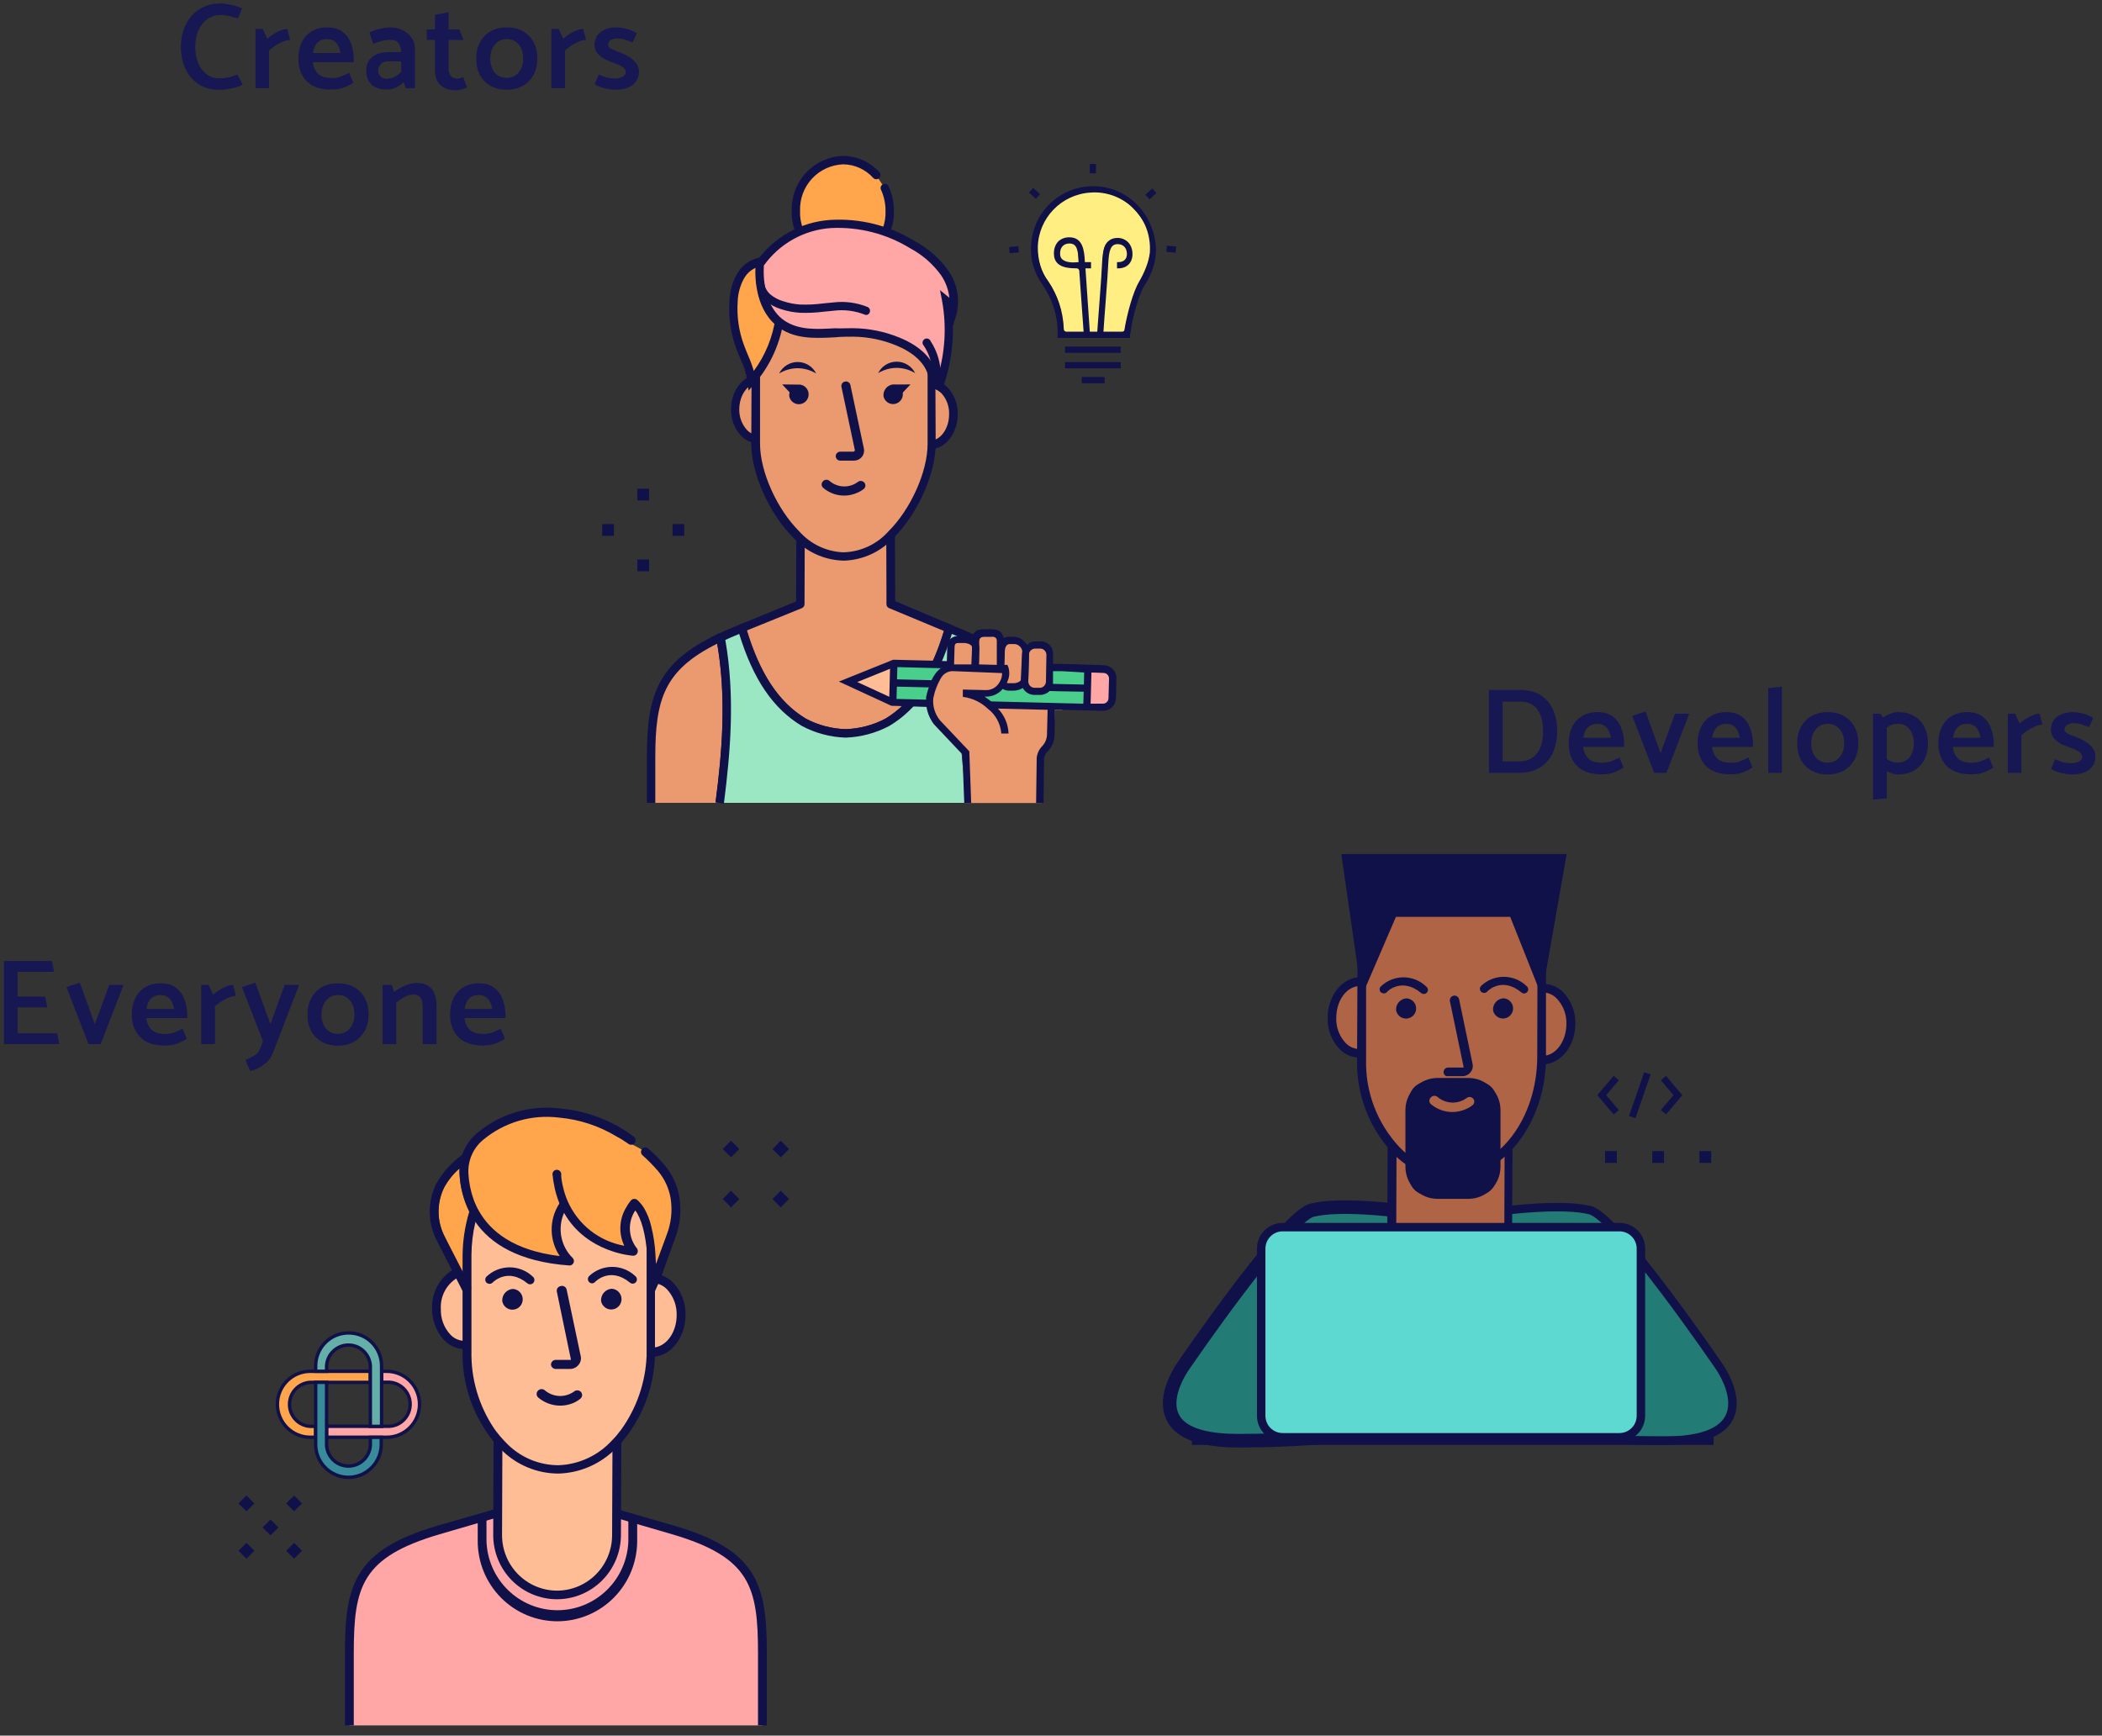 <svg width="310" height="256" viewBox="0 0 310 256" fill="none" xmlns="http://www.w3.org/2000/svg">
<rect x="0" y="0" width="310" height="256" fill="#333333" stroke="none"/>
<path d="M95.727 72.08H93.998V73.82H95.727V72.08Z" fill="#111149"/>
<path d="M95.727 82.52H93.998V84.26H95.727V82.52Z" fill="#111149"/>
<path d="M100.916 77.3H99.186V79.04H100.916V77.3Z" fill="#111149"/>
<path d="M90.538 77.3H88.809V79.04H90.538V77.3Z" fill="#111149"/>
<path d="M130.488 27.76C130.969 28.807 131.217 29.947 131.213 31.1C131.275 33.02 130.577 34.886 129.272 36.288C127.968 37.691 126.163 38.515 124.255 38.58C122.347 38.515 120.543 37.691 119.238 36.288C117.934 34.886 117.235 33.02 117.297 31.1C117.235 29.18 117.934 27.314 119.238 25.912C120.543 24.51 122.347 23.685 124.255 23.62C125.183 23.623 126.1 23.819 126.948 24.196C127.797 24.573 128.558 25.122 129.186 25.81L130.488 27.76Z" fill="#FFA54B"/>
<path d="M124.275 39.2C122.214 39.119 120.268 38.223 118.861 36.706C117.453 35.189 116.699 33.174 116.76 31.1C116.699 29.026 117.453 27.011 118.861 25.494C120.268 23.977 122.214 23.081 124.275 23C125.292 22.997 126.299 23.207 127.23 23.619C128.162 24.031 128.997 24.634 129.683 25.39C129.795 25.511 129.854 25.671 129.849 25.836C129.843 26.001 129.773 26.157 129.653 26.27C129.533 26.383 129.373 26.443 129.209 26.437C129.045 26.432 128.89 26.361 128.778 26.24C128.215 25.613 127.528 25.112 126.761 24.767C125.994 24.423 125.165 24.243 124.325 24.24C122.584 24.308 120.94 25.067 119.753 26.35C118.567 27.634 117.934 29.338 117.993 31.09C117.92 32.843 118.54 34.554 119.717 35.849C120.894 37.144 122.533 37.917 124.275 38C126.016 37.93 127.659 37.169 128.844 35.883C130.029 34.597 130.659 32.892 130.597 31.14C130.61 30.057 130.383 28.984 129.931 28C129.895 27.926 129.873 27.846 129.869 27.763C129.864 27.681 129.876 27.598 129.904 27.521C129.932 27.443 129.975 27.372 130.031 27.312C130.087 27.252 130.154 27.203 130.229 27.17C130.377 27.102 130.546 27.095 130.698 27.151C130.851 27.207 130.975 27.322 131.044 27.47C131.569 28.596 131.837 29.826 131.83 31.07C131.899 33.156 131.143 35.184 129.726 36.709C128.309 38.233 126.349 39.13 124.275 39.2Z" fill="#111149"/>
<path d="M124.713 65.53L120.349 65.59C119.116 65.59 118.102 67 118.102 68.67L118.023 89.13L109.415 92.67C111.045 98.24 113.609 103.55 118.52 106.52C120.431 107.542 122.55 108.106 124.713 108.17C126.875 108.104 128.994 107.539 130.905 106.52C135.816 103.52 138.38 98.24 140 92.67L131.392 89.13L131.323 68.67C131.323 67 130.329 65.61 129.076 65.59L124.713 65.53Z" fill="#EA9A6E"/>
<path d="M124.713 108.8C122.452 108.728 120.239 108.136 118.242 107.07C113.868 104.44 110.886 99.92 108.818 92.84C108.775 92.691 108.789 92.532 108.858 92.393C108.926 92.254 109.043 92.146 109.186 92.09L117.407 88.71L117.476 68.71C117.476 66.71 118.768 65.04 120.339 65.02L124.713 64.9L129.096 64.97C130.657 64.97 131.939 66.65 131.949 68.66L132.019 88.66L139.575 91.856C139.716 91.914 140.505 92.207 140.571 92.346C140.638 92.484 140.65 92.642 140.607 92.79C138.539 99.87 135.557 104.39 131.233 107C129.225 108.094 126.994 108.71 124.713 108.8ZM110.13 93C112.118 99.45 114.862 103.58 118.798 106C120.625 106.967 122.649 107.497 124.713 107.55C126.762 107.487 128.771 106.957 130.587 106C134.484 103.65 137.247 99.52 139.215 93.07L131.124 89.7C131.01 89.655 130.911 89.577 130.842 89.475C130.773 89.374 130.736 89.253 130.736 89.13L130.677 68.67C130.677 67.35 129.921 66.23 129.036 66.22L124.713 66.15L120.359 66.22C119.474 66.22 118.719 67.35 118.719 68.67L118.649 89.13C118.645 89.252 118.607 89.371 118.538 89.472C118.469 89.573 118.373 89.652 118.261 89.7L110.13 93Z" fill="#111149"/>
<path d="M106.144 118.42C107.188 110.29 107.775 102.16 106.234 94.02C97.288 98.24 96.015 102.89 96.015 111.71V118.42H106.144Z" fill="#EA9A6E"/>
<path d="M106.761 118.5L105.528 118.34C106.522 110.92 107.158 102.97 105.777 94.94C97.924 98.84 96.642 103.16 96.642 111.71V118.42H95.399V111.71C95.399 102.53 96.93 97.71 105.975 93.46C106.061 93.418 106.154 93.397 106.249 93.397C106.343 93.397 106.437 93.418 106.522 93.46C106.605 93.504 106.677 93.566 106.733 93.642C106.788 93.719 106.825 93.807 106.84 93.9C108.45 102.38 107.755 110.73 106.761 118.5Z" fill="#111149"/>
<path d="M143.201 118.42C142.207 110.29 141.561 102.16 143.102 94.02C152.048 98.24 153.32 102.89 153.32 111.71V118.42H143.201Z" fill="#FFBD95"/>
<path d="M143.201 118.42C142.207 110.29 141.561 102.16 143.102 94.02C142.386 93.69 141.641 93.35 140.825 93.02L139.961 92.67C138.34 98.24 135.776 103.55 130.865 106.52C128.966 107.533 126.862 108.098 124.713 108.17C122.55 108.106 120.431 107.541 118.52 106.52C113.609 103.52 111.045 98.24 109.415 92.67L108.56 93.02C107.745 93.35 106.989 93.69 106.274 94.02C107.814 102.16 107.268 110.29 106.184 118.42H143.201Z" fill="#9BE7C4"/>
<path d="M106.761 118.5L105.528 118.34C106.522 110.68 107.198 102.44 105.628 94.14L105.538 93.67L105.976 93.46C106.701 93.12 107.457 92.78 108.292 92.46L109.802 91.83L110.001 92.49C111.989 99.25 114.782 103.54 118.828 105.98C120.644 106.95 122.658 107.487 124.713 107.55C126.762 107.487 128.771 106.957 130.587 106C134.563 103.58 137.396 99.29 139.374 92.53L139.563 91.87L141.054 92.48C141.879 92.82 142.645 93.16 143.37 93.48L143.808 93.69L143.708 94.16C142.089 101.998 141.717 110.045 142.605 118V118.5C141.611 110.88 140.945 102.69 142.426 94.39C141.849 94.12 141.253 93.86 140.607 93.6L140.378 93.5C138.321 100.21 135.408 104.5 131.204 107.05C129.2 108.123 126.98 108.721 124.713 108.8C122.453 108.728 120.239 108.136 118.242 107.07C114.007 104.52 111.085 100.2 109.017 93.5L108.798 93.6C108.152 93.86 107.546 94.12 106.97 94.39C108.421 102.69 107.735 110.88 106.761 118.5Z" fill="#111149"/>
<path d="M137.177 56.68C139.066 56.68 140.597 58.68 140.587 61.09C140.577 63.5 139.036 65.56 137.138 65.59C135.239 65.62 133.718 63.59 133.728 61.17C133.738 58.75 135.279 56.7 137.177 56.68Z" fill="#EA9A6E"/>
<path d="M137.108 66.21C136.18 66.182 135.299 65.791 134.653 65.12C134.154 64.595 133.765 63.975 133.507 63.297C133.25 62.619 133.129 61.896 133.152 61.17C133.152 58.38 134.981 56.09 137.207 56.06C138.165 56.073 139.079 56.465 139.752 57.15C140.253 57.683 140.643 58.312 140.899 58.998C141.155 59.685 141.272 60.417 141.243 61.15C141.243 63.94 139.414 66.23 137.187 66.26L137.108 66.21ZM137.187 57.31C135.627 57.31 134.354 59.06 134.354 61.18C134.321 62.31 134.727 63.408 135.488 64.24C135.698 64.472 135.952 64.659 136.236 64.789C136.519 64.92 136.826 64.992 137.138 65C138.688 65 139.961 63.25 139.971 61.13C139.995 60.559 139.908 59.989 139.714 59.452C139.519 58.914 139.221 58.421 138.837 58C138.402 57.553 137.81 57.294 137.187 57.28V57.31Z" fill="#111149"/>
<path d="M111.87 55.86C113.768 55.86 115.289 57.86 115.289 60.27C115.289 62.68 113.729 64.74 111.84 64.77C109.951 64.8 108.421 62.77 108.431 60.36C108.441 57.95 109.981 55.89 111.87 55.86Z" fill="#EA9A6E"/>
<path d="M111.79 65.39C110.852 65.369 109.96 64.977 109.305 64.3C108.312 63.231 107.776 61.813 107.814 60.35C107.814 57.56 109.653 55.27 111.88 55.24C112.834 55.256 113.744 55.647 114.415 56.33C114.919 56.861 115.312 57.489 115.57 58.176C115.827 58.864 115.945 59.596 115.916 60.33C115.916 63.12 114.087 65.41 111.86 65.44L111.79 65.39ZM111.89 56.49C110.309 56.49 109.037 58.24 109.027 60.36C108.998 61.489 109.404 62.586 110.16 63.42C110.369 63.65 110.624 63.834 110.909 63.958C111.193 64.082 111.5 64.144 111.81 64.14C113.371 64.14 114.643 62.39 114.643 60.27C114.679 59.14 114.272 58.041 113.51 57.21C113.092 56.767 112.517 56.509 111.91 56.49H111.89Z" fill="#111149"/>
<path d="M124.394 41.44L116.442 38.84C113.176 42.42 111.398 47.122 111.472 51.98V65.47C111.472 71.7 117.208 82.15 124.305 82.07H124.583C131.68 82.15 137.416 71.7 137.416 65.47V51.98C137.49 47.122 135.712 42.42 132.446 38.84L124.394 41.44Z" fill="#EA9A6E"/>
<path d="M124.613 82.69H124.295C122.907 82.642 121.543 82.315 120.283 81.728C119.023 81.14 117.893 80.305 116.959 79.27C113.45 75.77 110.796 69.84 110.796 65.47L110.856 52C110.79 46.974 112.648 42.116 116.045 38.43C116.123 38.346 116.223 38.286 116.334 38.257C116.445 38.229 116.562 38.233 116.671 38.27L124.394 40.8L132.118 38.27C132.228 38.231 132.347 38.226 132.46 38.254C132.573 38.283 132.675 38.344 132.754 38.43C136.144 42.12 137.997 46.977 137.933 52L137.992 65.49C137.992 69.86 135.338 75.79 131.83 79.29C129.966 81.34 127.371 82.563 124.613 82.69ZM116.661 39.55C113.659 42.988 112.03 47.424 112.089 52V65.48C112.089 69.56 114.584 75.11 117.884 78.39C119.51 80.218 121.791 81.322 124.225 81.46H124.544C125.769 81.408 126.971 81.11 128.08 80.585C129.19 80.059 130.184 79.317 131.005 78.4C134.315 75.12 136.8 69.57 136.8 65.49V52.01C136.856 47.437 135.227 43.006 132.227 39.57L124.583 42C124.46 42.04 124.328 42.04 124.206 42L116.661 39.55Z" fill="#111149"/>
<path d="M116.393 58.42C116.44 58.691 116.562 58.942 116.746 59.145C116.93 59.349 117.167 59.495 117.431 59.568C117.694 59.641 117.972 59.637 118.234 59.556C118.495 59.476 118.728 59.323 118.906 59.114C119.084 58.906 119.199 58.651 119.239 58.379C119.278 58.107 119.24 57.83 119.129 57.579C119.017 57.328 118.838 57.114 118.61 56.962C118.383 56.81 118.117 56.726 117.844 56.72C117.429 56.756 117.044 56.954 116.773 57.272C116.502 57.59 116.365 58.002 116.393 58.42Z" fill="#111149"/>
<path d="M126.383 72.7C126.738 72.556 127.072 72.365 127.377 72.13C127.445 72.076 127.503 72.008 127.545 71.931C127.587 71.853 127.614 71.769 127.623 71.681C127.633 71.593 127.624 71.505 127.599 71.421C127.574 71.336 127.532 71.258 127.476 71.19C127.417 71.118 127.344 71.059 127.261 71.016C127.179 70.972 127.088 70.946 126.996 70.939C126.903 70.931 126.81 70.943 126.722 70.972C126.633 71.001 126.552 71.048 126.482 71.11C125.869 71.556 125.123 71.781 124.367 71.746C123.61 71.712 122.888 71.421 122.317 70.92C122.245 70.859 122.162 70.814 122.072 70.787C121.982 70.76 121.887 70.752 121.794 70.763C121.701 70.775 121.611 70.805 121.53 70.852C121.449 70.9 121.379 70.964 121.323 71.04C121.267 71.107 121.226 71.184 121.201 71.268C121.175 71.352 121.167 71.439 121.176 71.526C121.186 71.613 121.212 71.697 121.255 71.773C121.297 71.85 121.354 71.916 121.422 71.97C122.099 72.546 122.922 72.919 123.799 73.048C124.675 73.177 125.571 73.057 126.383 72.7Z" fill="#111149"/>
<path d="M130.289 58.4C130.336 58.67 130.459 58.922 130.643 59.125C130.826 59.328 131.064 59.475 131.327 59.548C131.59 59.621 131.869 59.617 132.13 59.536C132.391 59.456 132.624 59.303 132.802 59.094C132.98 58.886 133.095 58.631 133.135 58.359C133.174 58.087 133.136 57.81 133.025 57.559C132.914 57.308 132.734 57.094 132.506 56.942C132.279 56.79 132.013 56.706 131.74 56.7C131.325 56.736 130.941 56.934 130.669 57.252C130.398 57.57 130.261 57.982 130.289 58.4Z" fill="#111149"/>
<path d="M123.898 67.94H125.886C126.113 67.947 126.338 67.903 126.546 67.811C126.754 67.72 126.939 67.583 127.088 67.41C127.232 67.241 127.335 67.042 127.39 66.827C127.445 66.612 127.451 66.388 127.406 66.17L125.418 56.8C125.402 56.712 125.368 56.629 125.319 56.555C125.269 56.481 125.206 56.418 125.131 56.369C125.057 56.321 124.974 56.288 124.886 56.272C124.799 56.257 124.709 56.26 124.623 56.28C124.537 56.294 124.454 56.326 124.38 56.374C124.306 56.421 124.242 56.483 124.193 56.556C124.144 56.629 124.11 56.712 124.093 56.798C124.077 56.885 124.078 56.974 124.096 57.06L126.084 66.44L125.925 66.62H123.937C123.761 66.617 123.591 66.684 123.463 66.805C123.335 66.926 123.259 67.093 123.251 67.27C123.25 67.357 123.266 67.443 123.298 67.523C123.329 67.604 123.377 67.677 123.437 67.74C123.497 67.802 123.568 67.852 123.647 67.886C123.726 67.92 123.811 67.939 123.898 67.94Z" fill="#111149"/>
<path d="M117.635 54.31C116.671 54.32 115.728 54.589 114.902 55.09C115.157 54.581 115.548 54.153 116.03 53.854C116.513 53.555 117.069 53.397 117.635 53.397C118.202 53.397 118.758 53.555 119.24 53.854C119.723 54.153 120.114 54.581 120.369 55.09C119.542 54.591 118.599 54.322 117.635 54.31Z" fill="#111149"/>
<path d="M132.237 54.26C131.272 54.265 130.327 54.535 129.504 55.04C129.759 54.531 130.15 54.103 130.632 53.804C131.115 53.505 131.67 53.347 132.237 53.347C132.804 53.347 133.36 53.505 133.842 53.804C134.325 54.103 134.715 54.531 134.971 55.04C134.146 54.536 133.202 54.267 132.237 54.26Z" fill="#111149"/>
<path d="M117.675 56.73L115.359 56.7L116.691 58.13L117.675 56.73Z" fill="#111149"/>
<path d="M131.959 56.72L134.275 56.7L132.943 58.12L131.959 56.72Z" fill="#111149"/>
<path d="M111.79 38.82C111.144 38.922 110.529 39.171 109.993 39.549C109.457 39.927 109.015 40.423 108.699 41C108.091 42.141 107.751 43.407 107.705 44.7C107.546 46.933 107.854 49.175 108.61 51.28C109.375 52.914 109.958 54.627 110.349 56.39C112.596 53.785 114.04 50.578 114.504 47.16L111.79 38.82Z" fill="#FFA54B"/>
<path d="M110.392 57.624L110.223 56.244C110.015 55.054 109.651 53.898 109.14 52.804C108.921 52.294 108.712 51.804 108.523 51.264C107.74 49.071 107.419 46.739 107.579 44.414C107.624 43.011 108.002 41.64 108.682 40.414C109.044 39.765 109.548 39.207 110.156 38.782C110.764 38.358 111.46 38.078 112.191 37.964L112.301 39.244C111.759 39.336 111.245 39.55 110.797 39.87C110.349 40.19 109.98 40.609 109.716 41.094C109.141 42.143 108.824 43.316 108.792 44.514C108.649 46.651 108.954 48.794 109.686 50.804C109.865 51.304 110.074 51.804 110.273 52.294C110.624 53.08 110.923 53.888 111.167 54.714C112.882 52.395 113.986 49.677 114.378 46.814L115.601 46.974C115.133 50.528 113.64 53.865 111.307 56.574L110.392 57.624Z" fill="#111149"/>
<path d="M137.635 56.24C137.386 53.33 135.06 51.48 132.366 50.37C130.296 49.51 128.085 49.045 125.846 49C122.277 48.95 118.351 49.88 115.389 47.89C112.725 46.1 111.86 42.51 112.009 39.3V38.96C113.194 37.248 114.746 35.825 116.551 34.797C118.356 33.768 120.367 33.161 122.436 33.02C126.681 32.76 130.904 33.806 134.543 36.02C136.406 37.018 138.02 38.426 139.265 40.14C139.875 40.997 140.291 41.979 140.484 43.016C140.676 44.052 140.64 45.119 140.378 46.14C140.385 45.771 140.308 45.405 140.153 45.071C139.998 44.736 139.769 44.442 139.484 44.21C140.24 48.416 139.898 52.747 138.49 56.78L137.635 56.24Z" fill="#FFA6A6"/>
<path d="M138.788 57.91L137.058 56.57V56.3C136.81 53.43 134.265 51.81 132.168 50.95C130.163 50.123 128.022 49.685 125.856 49.66C124.971 49.66 124.076 49.66 123.172 49.75C120.359 49.9 117.456 50.05 115.061 48.44C111.492 46.05 111.323 41.26 111.413 39.31V38.8L111.512 38.65C112.756 36.857 114.384 35.368 116.276 34.293C118.169 33.218 120.278 32.585 122.446 32.44C126.825 32.172 131.18 33.264 134.921 35.57C136.863 36.611 138.543 38.086 139.831 39.88C140.498 40.818 140.951 41.892 141.159 43.025C141.367 44.159 141.324 45.325 141.034 46.44L140.537 48.07C140.593 51.132 140.109 54.179 139.106 57.07L138.788 57.91ZM125.557 48.41H125.856C128.192 48.438 130.502 48.91 132.665 49.8C135.925 51.13 137.843 53.16 138.261 55.7C139.384 52.053 139.62 48.188 138.947 44.43L138.629 42.79L139.911 43.84L140.01 43.93C139.883 42.727 139.459 41.576 138.778 40.58C137.588 38.941 136.045 37.594 134.265 36.64C130.742 34.471 126.65 33.425 122.526 33.64C120.576 33.773 118.679 34.337 116.971 35.293C115.263 36.249 113.786 37.573 112.645 39.17V39.33C112.476 42.94 113.639 45.95 115.746 47.33C117.854 48.71 120.379 48.57 123.102 48.42C123.917 48.46 124.712 48.41 125.557 48.41Z" fill="#111149"/>
<path d="M127.76 46.456C127.681 46.459 127.603 46.442 127.531 46.407C126.072 45.833 124.508 45.635 122.964 45.83L121.558 45.967C120.367 46.121 119.167 46.176 117.968 46.133C117.039 46.075 116.119 45.901 115.227 45.614C114.376 45.364 113.58 44.931 112.889 44.342C112.139 43.697 111.657 42.761 111.546 41.737C111.534 41.575 111.581 41.414 111.679 41.289C111.776 41.165 111.916 41.086 112.067 41.071C112.142 41.062 112.218 41.069 112.29 41.093C112.362 41.116 112.429 41.155 112.487 41.207C112.544 41.26 112.591 41.324 112.624 41.397C112.657 41.47 112.676 41.549 112.679 41.63C112.759 42.327 113.086 42.965 113.592 43.411C114.166 43.892 114.825 44.242 115.529 44.439C116.331 44.701 117.159 44.862 117.995 44.919C119.136 44.96 120.278 44.904 121.411 44.753L122.845 44.616C124.579 44.395 126.337 44.627 127.97 45.291C128.038 45.323 128.1 45.369 128.152 45.427C128.204 45.485 128.245 45.553 128.272 45.627C128.299 45.702 128.312 45.782 128.311 45.862C128.309 45.942 128.292 46.021 128.262 46.094C128.22 46.2 128.15 46.29 128.061 46.355C127.972 46.419 127.867 46.454 127.76 46.456Z" fill="#111149"/>
<path d="M138.152 56.17C138.069 56.169 137.988 56.151 137.913 56.118C137.837 56.086 137.769 56.038 137.712 55.979C137.654 55.919 137.609 55.849 137.579 55.772C137.549 55.695 137.534 55.613 137.535 55.53C137.573 53.924 137.126 52.345 136.253 51C136.185 50.937 136.133 50.859 136.099 50.772C136.066 50.685 136.052 50.592 136.059 50.499C136.066 50.406 136.094 50.316 136.14 50.236C136.187 50.155 136.25 50.086 136.327 50.034C136.403 49.982 136.491 49.947 136.582 49.934C136.674 49.92 136.767 49.927 136.855 49.954C136.944 49.982 137.025 50.029 137.093 50.092C137.16 50.156 137.213 50.233 137.247 50.32C138.274 51.887 138.795 53.734 138.738 55.61C138.724 55.759 138.657 55.898 138.549 56C138.441 56.103 138.3 56.164 138.152 56.17Z" fill="#111149"/>
<path d="M155.203 100.67C155.208 100.732 155.208 100.794 155.203 100.856H156.542V101.915L154.73 101.857C154.702 101.911 154.662 101.958 154.612 101.994C154.255 102.342 153.773 102.536 153.273 102.533H152.495C151.976 102.518 151.484 102.3 151.127 101.925C151.011 101.813 150.917 101.68 150.851 101.533C150.445 101.801 149.969 101.944 149.482 101.945H148.704C148.456 101.939 148.214 101.875 147.995 101.758C147.681 102.134 147.284 102.431 146.834 102.627C146.385 102.822 145.896 102.911 145.406 102.886H145.337C145.573 103.043 145.809 103.22 146.046 103.396L156.641 103.661V104.71H155.567L155.4 108.456C155.353 109.295 155.003 110.089 154.415 110.692C154.139 110.957 153.95 111.299 153.874 111.673L153.647 118.443H142.269L141.94 111.153L137.932 106.966C137.759 106.787 137.607 106.59 137.479 106.377V100.376C137.63 100.026 137.825 99.696 138.06 99.395C138.251 99.137 138.48 98.908 138.739 98.719H137.479V97.601L139.675 97.669L139.734 95.708C139.706 95.481 139.731 95.25 139.807 95.034C139.883 94.818 140.007 94.622 140.171 94.461C140.334 94.3 140.532 94.179 140.75 94.106C140.968 94.033 141.2 94.011 141.428 94.041H142.205C142.629 94.047 143.046 94.148 143.426 94.335C143.449 94.142 143.511 93.955 143.608 93.787C143.704 93.618 143.834 93.47 143.989 93.352C144.145 93.234 144.322 93.148 144.511 93.1C144.7 93.051 144.897 93.041 145.09 93.07H145.849C146.352 93.075 146.845 93.213 147.276 93.472C147.622 93.663 147.879 93.979 147.995 94.355C148.219 94.235 148.47 94.171 148.724 94.168H149.492C150.046 94.198 150.569 94.433 150.959 94.825C151.084 94.945 151.196 95.076 151.294 95.218C151.648 94.925 152.094 94.766 152.554 94.767H153.332C153.589 94.768 153.843 94.822 154.079 94.924C154.314 95.027 154.526 95.177 154.701 95.365C154.879 95.552 155.019 95.772 155.112 96.012C155.205 96.253 155.249 96.509 155.242 96.767V98.003H156.493V99.121H155.223L155.203 100.67Z" fill="#EA9A6E"/>
<path d="M144.434 95.58L144.374 98.05V98.59H143.301V98L143.37 95.52C143.37 95.09 142.684 94.85 142.177 94.84H141.392C140.975 94.84 140.786 94.92 140.776 95.5L140.706 98V98.54H140.179H139.643V97.54L139.702 95.54C139.675 95.308 139.7 95.073 139.776 94.853C139.853 94.632 139.978 94.433 140.143 94.269C140.308 94.104 140.508 93.981 140.728 93.906C140.948 93.832 141.182 93.809 141.412 93.84H142.197C142.625 93.847 143.046 93.949 143.43 94.14C143.717 94.258 143.964 94.457 144.141 94.712C144.319 94.967 144.421 95.268 144.434 95.58Z" fill="#111149"/>
<path d="M148.131 94.63V96.06L148.072 98.15V98.69H147.008V98.15V96.07V94.63C147.008 94.56 147.059 94.214 146.76 94.024C146.461 93.876 146.476 93.934 146.162 93.93H145.263C144.826 93.93 144.434 94 144.414 94.58V95.58L144.354 98.05V98.59H143.281V98L143.35 95.52V94.52C143.339 94.38 143.339 94.24 143.35 94.1C143.373 93.903 143.436 93.713 143.533 93.54C143.631 93.368 143.762 93.218 143.919 93.097C144.075 92.977 144.223 92.93 144.414 92.881C144.605 92.832 144.978 92.81 145.142 92.81H146.162C146.611 92.81 147.196 92.931 147.359 93.054C147.708 93.248 147.916 93.717 148.033 94.1C148.122 94.257 148.109 94.45 148.131 94.63Z" fill="#111149"/>
<path d="M155.577 104V104.66L155.527 108.52C155.479 109.376 155.126 110.185 154.533 110.8C154.254 111.07 154.063 111.419 153.986 111.8L153.897 118.443H152.803L152.893 111.78C152.96 111.146 153.232 110.552 153.668 110.09C154.102 109.651 154.364 109.068 154.404 108.45L154.503 104.61V104H155.577Z" fill="#111149"/>
<path d="M160.233 101.64V104.431L156.89 104.319L145.431 103.886C145.176 103.597 144.321 102.699 144.066 102.442H144.665C145.194 102.483 145.563 102.335 146.162 102.442C146.648 102.122 147.2 101.821 147.54 101.207C147.776 101.398 148.039 101.503 148.307 101.512H149.148C149.674 101.511 150.189 101.277 150.628 100.838C150.7 101.078 151.251 101.207 150.926 101.48C151.123 101.783 151.89 101.871 152.15 102.036C152.409 102.201 152.467 102.034 152.748 102.036H153.347C153.888 102.071 154.349 102.189 154.749 101.64C154.803 101.581 154.846 101.504 154.877 101.416L156.836 101.512L160.233 101.64Z" fill="#49CE8B"/>
<path d="M160.233 98.619V101.437L156.445 101.309H154.844C154.85 101.208 154.85 101.106 154.844 101.005V98.443H156.362L160.233 98.619Z" fill="#49CE8B"/>
<path d="M163.826 100.019L163.685 103.478C163.678 103.735 163.561 103.979 163.358 104.158C163.156 104.336 162.884 104.434 162.603 104.431H160.234L160.388 99.042L162.745 99.124C163.016 99.118 163.28 99.207 163.482 99.373C163.683 99.54 163.807 99.771 163.826 100.019Z" fill="#FFA6A6"/>
<path d="M160.974 98.58L160.964 99.16L160.845 103.73L160.835 104.34L159.761 104.3L159.771 103.7L159.821 101.96L159.851 100.89L159.891 99.13L159.901 98.55L160.974 98.58Z" fill="#111149"/>
<path d="M137.479 101.01C137.288 101.741 137.137 102.492 137.028 103.255C137.021 103.448 137.021 103.64 137.028 103.832L132.09 103.661L132.146 100.838L137.479 101.01Z" fill="#49CE8B"/>
<path d="M139.275 98.144C139.013 98.337 138.57 99.078 138.377 99.341C138.14 99.648 137.618 100.182 137.466 100.539H132.09V98.144H137.466H139.275Z" fill="#49CE8B"/>
<path d="M131.263 98.64L131.154 102.78L126.422 100.6L131.263 98.64Z" fill="#FFBD95"/>
<g clip-path="url(#clip0)">
<path d="M165.284 53.413H157.07V54.329H165.284V53.413Z" fill="#111149"/>
<path d="M165.284 51.123H157.07V52.039H165.284V51.123Z" fill="#111149"/>
<path d="M166.654 48.924C166.562 49.291 166.562 49.565 166.562 49.84H157.344V48.924H166.654Z" fill="#111149"/>
<path d="M162.912 55.611H159.535V56.527H162.912V55.611Z" fill="#111149"/>
<path d="M169.814 37.066C169.723 38.532 169.048 40.366 168.317 41.557C167.405 43.023 166.287 46.176 165.922 48.466C165.922 48.95 165.506 49.042 165.323 49.042H162.629C162.72 47.393 163.185 40.68 163.277 38.481C163.368 36.741 163.642 35.825 164.646 35.825C165.558 35.825 166.521 36.449 166.521 37.365C166.521 38.19 165.845 38.756 165.024 38.756H164.893V39.162V39.349C166.262 39.349 166.836 38.573 166.836 37.291C166.836 35.825 166.094 35.27 164.725 35.27C162.625 35.27 162.72 37.108 162.629 38.39C162.538 40.68 162.121 47.576 162.03 49.042H160.533C160.442 47.76 160.173 42.237 159.991 39.489H160.812V38.862L159.9 38.756C159.9 39.046 159.9 38.862 159.9 38.39C159.808 37.108 159.638 35.27 157.539 35.27C156.17 35.27 155.743 35.6 155.743 37.066C155.743 37.707 155.677 38.197 156.042 38.563C156.681 39.204 157.709 39.489 158.713 39.489C158.896 39.489 159.335 39.577 159.335 39.761C159.518 42.509 159.9 47.668 159.991 49.042H156.94C156.758 49.042 156.797 48.649 156.797 48.466C156.705 45.81 155.884 43.428 154.515 41.413C153.42 39.947 152.963 38.207 152.963 36.375C153.055 32.069 156.432 28.589 160.721 28.314C163.003 28.131 165.284 28.955 166.927 30.512C168.753 32.344 169.997 34.501 169.814 37.066Z" fill="#FFEE81"/>
<path d="M159.078 38.756C158.257 38.756 157.097 39.031 156.641 38.573C156.458 38.39 156.042 37.732 156.042 37.365C156.042 36.449 157.017 35.569 157.838 35.569C158.933 35.569 158.987 36.924 159.078 38.573C159.078 38.665 159.078 38.665 159.078 38.756Z" fill="#FFEE81"/>
<path d="M167.018 37.474C167.018 38.756 166.197 39.581 164.919 39.581H164.737V38.664H164.919C165.741 38.664 166.197 38.206 166.197 37.474C166.197 36.558 165.649 36.008 164.828 36.008C163.824 36.008 163.55 36.924 163.459 38.664C163.368 40.863 162.82 47.367 162.729 49.016C162.729 49.29 162.729 49.382 162.729 49.382L161.816 49.29C161.816 49.29 161.816 49.199 161.816 49.016C161.907 47.55 162.455 40.863 162.546 38.573C162.638 37.291 162.729 35.092 164.828 35.092C166.014 35.092 167.018 36.008 167.018 37.474Z" fill="#111149"/>
<path d="M160.904 38.664H159.991C159.991 38.573 159.991 38.573 159.991 38.481C159.9 37.199 159.808 35.001 157.709 35.001C156.34 35.001 155.427 35.916 155.427 37.382C155.427 38.023 155.61 38.481 155.975 38.848C156.614 39.489 157.8 39.581 158.804 39.581C158.987 39.581 159.169 39.764 159.169 39.947C159.352 42.695 159.717 47.55 159.808 48.924C159.808 49.199 159.808 49.29 159.808 49.29L160.721 49.199C160.721 49.199 160.721 49.107 160.721 48.924C160.63 47.642 160.265 42.329 160.082 39.581H160.904V38.664ZM156.614 38.206C156.431 38.023 156.34 37.748 156.34 37.382C156.34 36.466 156.888 35.916 157.709 35.916C158.804 35.916 158.987 36.833 159.078 38.481C159.078 38.481 159.078 38.573 159.078 38.664C158.257 38.756 157.162 38.756 156.614 38.206Z" fill="#111149"/>
<path d="M161.634 24.192H160.721V25.566H161.634V24.192Z" fill="#111149"/>
<path d="M152.37 27.724L151.756 28.402L152.768 29.327L153.383 28.649L152.37 27.724Z" fill="#111149"/>
<path d="M150.183 36.315L148.82 36.445L148.906 37.357L150.269 37.227L150.183 36.315Z" fill="#111149"/>
<path d="M169.932 27.801L168.92 28.726L169.534 29.403L170.547 28.479L169.932 27.801Z" fill="#111149"/>
<path d="M172.097 36.235L172.011 37.147L173.374 37.276L173.46 36.364L172.097 36.235Z" fill="#111149"/>
<path d="M167.475 29.963C165.65 28.222 163.185 27.306 160.63 27.489C155.884 27.764 152.142 31.703 152.051 36.466C151.959 38.482 152.598 40.405 153.785 42.054C155.154 44.069 155.975 46.451 155.975 49.016V49.84H166.653C166.653 49.565 166.653 49.291 166.745 48.924C167.019 46.726 168.022 43.153 168.935 41.871C169.939 40.314 170.487 38.573 170.487 36.741C170.395 34.176 169.3 31.703 167.475 29.963ZM168.022 41.504C167.11 42.97 166.197 46.359 165.832 48.649C165.832 48.833 165.65 48.924 165.467 48.924H157.253C157.07 48.924 156.888 48.741 156.888 48.558C156.797 45.901 155.975 43.52 154.606 41.504C153.511 40.039 153.055 38.298 153.055 36.466C153.146 32.161 156.523 28.68 160.812 28.405C163.094 28.222 165.376 29.047 167.019 30.604C168.844 32.344 169.757 34.726 169.574 37.291C169.391 38.756 168.753 40.222 168.022 41.504Z" fill="#111149"/>
</g>
<path d="M140.189 97.53L140.179 98L140.169 98.5V98.6L138.718 98.56H138.708L137.436 98.53L132.347 98.4L131.919 98.39L131.263 98.64L126.422 100.6L131.154 102.78L131.8 103.08L132.217 103.09L136.571 103.2L137.118 103.21L137.088 104.28L136.631 104.27L131.452 104.1L123.719 100.53L131.72 97.31L137.436 97.45L139.653 97.52L140.189 97.53Z" fill="#111149"/>
<path d="M164.652 100.09L164.582 103C164.567 103.493 164.363 103.96 164.013 104.305C163.663 104.65 163.194 104.845 162.704 104.85L156.74 104.7H155.656H154.593L147.217 104.52H145.994V103.45L156.69 103.72L159.811 103.79H160.885H162.714C162.915 103.775 163.105 103.687 163.246 103.541C163.387 103.396 163.47 103.203 163.479 103L163.559 100.09C163.56 99.982 163.54 99.875 163.5 99.775C163.461 99.675 163.402 99.584 163.327 99.507C163.252 99.43 163.163 99.369 163.065 99.326C162.966 99.284 162.86 99.261 162.753 99.26L160.934 99.19H159.861L156.65 99H155.368H154.692V97.92H155.358H156.62L162.783 98.12C163.036 98.122 163.285 98.176 163.516 98.277C163.748 98.378 163.957 98.525 164.131 98.708C164.305 98.892 164.441 99.109 164.531 99.346C164.62 99.583 164.661 99.836 164.652 100.09Z" fill="#111149"/>
<path d="M132.356 97.86L132.346 98.4L132.287 100.2L132.267 101.28L132.217 103.09L132.207 103.63L131.134 103.59L131.154 102.78L131.263 98.64L131.283 97.84L132.356 97.86Z" fill="#111149"/>
<path d="M160.234 100.977L160.211 102.036L159.606 102.026L155.964 101.957L153.864 101.897H153.647L154.246 101.138L154.412 100.848L155.964 100.888L159.64 100.967L160.234 100.977Z" fill="#111149"/>
<path d="M137.764 100.34L137.744 101.42L137.436 101.41L136.999 101.39L132.267 101.28L131.73 101.27L131.76 100.19L132.287 100.2L137.406 100.33H137.436L137.764 100.34Z" fill="#111149"/>
<path d="M147.128 104.47C148.112 105.461 148.687 106.79 148.738 108.19H147.674C147.617 107.475 147.411 106.78 147.068 106.151C146.726 105.522 146.255 104.973 145.686 104.54C144.677 103.572 143.383 102.958 141.999 102.79V101.71L145.319 101.79C145.708 101.813 146.097 101.733 146.445 101.557C146.794 101.382 147.091 101.117 147.307 100.79C147.623 100.351 147.793 99.822 147.794 99.28L140.696 99C140.343 98.966 139.987 99.028 139.665 99.179C139.344 99.33 139.068 99.565 138.867 99.86C138.275 100.825 137.858 101.888 137.635 103C137.529 104.173 137.886 105.34 138.629 106.25L142.953 110.82L143.231 118.443H142.207L141.939 111.28L137.893 107C137.718 106.818 137.565 106.617 137.436 106.4C137.026 105.754 136.755 105.028 136.641 104.27C136.584 103.916 136.564 103.558 136.581 103.2C136.575 103.077 136.575 102.953 136.581 102.83C136.677 102.34 136.81 101.859 136.979 101.39C137.098 101.04 137.237 100.67 137.386 100.33C137.539 99.973 137.736 99.637 137.973 99.33C138.165 99.066 138.397 98.834 138.659 98.64C138.936 98.39 139.266 98.206 139.623 98.1C139.796 98.042 139.977 98.008 140.16 98C140.335 97.985 140.511 97.985 140.686 98H143.301H144.374L146.979 98.07H148.042H148.569L148.708 98.39C148.826 98.768 148.868 99.166 148.833 99.561C148.797 99.956 148.683 100.339 148.499 100.69C148.407 100.881 148.301 101.065 148.181 101.24C148.099 101.371 148.003 101.492 147.893 101.6C147.576 101.983 147.175 102.286 146.721 102.485C146.267 102.685 145.773 102.776 145.279 102.75H145.209C145.448 102.91 145.686 103.09 145.925 103.27C146.074 103.378 146.217 103.495 146.352 103.62C146.632 103.883 146.891 104.167 147.128 104.47Z" fill="#111149"/>
<path d="M151.76 96.14V96.53L151.67 100.09C151.66 100.364 151.583 100.632 151.447 100.869C151.31 101.106 151.117 101.306 150.885 101.45C150.475 101.723 149.995 101.869 149.503 101.87H148.718C148.468 101.864 148.223 101.799 148.002 101.68C147.847 101.596 147.703 101.492 147.575 101.37L148.28 100.57C148.374 100.66 148.486 100.729 148.608 100.77H148.738H149.523C149.819 100.767 150.109 100.681 150.358 100.52C150.446 100.465 150.52 100.39 150.575 100.302C150.63 100.213 150.665 100.114 150.676 100.01L150.756 96.46V96.07C150.749 95.934 150.714 95.801 150.654 95.679C150.595 95.557 150.511 95.448 150.408 95.36C150.209 95.15 149.94 95.022 149.652 95H148.877C148.39 95 148.201 95.61 148.191 96L148.131 98.09V98.63H147.068V98.09V96.01C147.048 95.633 147.13 95.257 147.305 94.922C147.48 94.588 147.742 94.307 148.062 94.11C148.288 93.988 148.541 93.923 148.797 93.92H149.573C150.132 93.951 150.66 94.189 151.054 94.59C151.18 94.711 151.293 94.845 151.392 94.99C151.629 95.326 151.758 95.728 151.76 96.14Z" fill="#111149"/>
<path d="M154.871 95.21C154.7 95.025 154.494 94.876 154.266 94.771C154.037 94.666 153.79 94.608 153.539 94.6H152.754C152.289 94.599 151.839 94.762 151.481 95.06C151.255 95.234 151.071 95.456 150.94 95.71C150.809 95.964 150.736 96.244 150.726 96.53L150.557 100.06V100.45C150.548 100.803 150.641 101.15 150.825 101.45C150.892 101.6 150.987 101.735 151.104 101.85C151.287 102.052 151.509 102.214 151.757 102.325C152.005 102.437 152.273 102.497 152.545 102.5H153.33C153.835 102.522 154.328 102.342 154.702 102C154.752 101.963 154.792 101.915 154.821 101.86C155.093 101.57 155.261 101.197 155.298 100.8C155.303 100.737 155.303 100.673 155.298 100.61V99.01V97.93V96.67C155.353 96.146 155.199 95.621 154.871 95.21ZM154.255 100.55C154.245 100.793 154.142 101.023 153.966 101.19C153.884 101.278 153.783 101.347 153.672 101.392C153.56 101.437 153.44 101.457 153.32 101.45H152.545C152.303 101.441 152.075 101.337 151.909 101.16C151.745 100.979 151.653 100.744 151.65 100.5V100.11L151.74 96.55C151.752 96.314 151.854 96.091 152.024 95.928C152.194 95.764 152.419 95.672 152.654 95.67H153.439C153.557 95.673 153.673 95.699 153.78 95.747C153.888 95.795 153.985 95.864 154.066 95.95C154.232 96.125 154.324 96.358 154.324 96.6L154.255 100.55Z" fill="#111149"/>
<path d="M100.158 194.057C100.158 196.527 98.301 198.918 96.522 199.208V189.511C96.629 189.477 97.045 189.286 97.128 189.208C97.677 189.342 98.25 189.709 98.643 190.117C99.601 191.148 100.193 192.646 100.158 194.057Z" fill="#FFBD95"/>
<path d="M68.788 189.677V199.03C67.897 198.922 67.073 198.526 66.458 197.911C65.82 197.273 65.323 196.522 64.997 195.702C64.67 194.882 64.52 194.009 64.556 193.134C64.49 192.031 64.734 190.93 65.266 189.943C65.797 188.957 66.596 188.119 67.583 187.515L68.748 189.64L68.788 189.677Z" fill="#FFBD95"/>
<path d="M115.143 168.251L113.92 169.481L115.143 170.711L116.366 169.481L115.143 168.251Z" fill="#111149"/>
<path d="M35.171 221.753L36.343 222.918L37.516 221.753L36.343 220.587L35.171 221.753Z" fill="#111149"/>
<path d="M38.72 225.301L39.892 226.467L41.064 225.301L39.892 224.136L38.72 225.301Z" fill="#111149"/>
<path d="M107.808 175.628L106.585 176.858L107.808 178.088L109.031 176.858L107.808 175.628Z" fill="#111149"/>
<path d="M42.199 228.741L43.372 229.907L44.544 228.741L43.372 227.576L42.199 228.741Z" fill="#111149"/>
<path d="M115.142 175.629L113.919 176.859L115.142 178.09L116.365 176.859L115.142 175.629Z" fill="#111149"/>
<path d="M42.201 221.754L43.373 222.919L44.545 221.754L43.373 220.589L42.201 221.754Z" fill="#111149"/>
<path d="M107.81 168.249L106.587 169.479L107.81 170.71L109.033 169.479L107.81 168.249Z" fill="#111149"/>
<path d="M35.169 228.74L36.342 229.905L37.514 228.74L36.342 227.575L35.169 228.74Z" fill="#111149"/>
<path d="M112.437 254.5V243.87C112.437 233.87 111.195 229.17 99.287 225.68L81.983 220.68L64.669 225.68C52.741 229.17 51.529 233.86 51.529 243.87V254.5H112.437Z" fill="#FFA6A6"/>
<path d="M113.093 254.5H111.791V243.87C111.791 234.03 110.638 229.69 99.109 226.3L81.983 221.3L64.847 226.3C53.318 229.69 52.175 234 52.175 243.87V254.5H50.873V243.87C50.873 233.79 52.215 228.65 64.49 225.05L81.804 220.05C81.92 220.01 82.046 220.01 82.162 220.05L99.476 225.05C111.751 228.65 113.093 233.79 113.093 243.87V254.5Z" fill="#111149"/>
<path d="M82.152 235.23C84.473 235.23 86.699 234.305 88.344 232.658C89.989 231.011 90.918 228.775 90.928 226.44L91.018 202.44C91.039 202.039 90.98 201.637 90.844 201.259C90.709 200.881 90.499 200.534 90.227 200.239C89.955 199.945 89.628 199.708 89.263 199.543C88.899 199.378 88.505 199.289 88.106 199.28L76.417 199.42C75.597 199.454 74.823 199.812 74.265 200.417C73.707 201.022 73.408 201.825 73.435 202.65L73.336 226.34C73.331 227.502 73.553 228.653 73.992 229.727C74.43 230.802 75.075 231.779 75.889 232.602C76.704 233.426 77.672 234.079 78.738 234.525C79.805 234.97 80.948 235.2 82.102 235.2L82.152 235.23Z" fill="#FFBD95"/>
<path d="M82.152 235.89C80.912 235.89 79.684 235.643 78.538 235.164C77.393 234.685 76.353 233.983 75.479 233.099C74.604 232.214 73.912 231.164 73.442 230.009C72.972 228.855 72.733 227.618 72.739 226.37L72.829 202.68C72.807 201.691 73.168 200.732 73.835 200.006C74.503 199.281 75.425 198.844 76.407 198.79L88.106 198.65C89.014 198.662 89.884 199.019 90.541 199.65C91.27 200.401 91.677 201.41 91.674 202.46L91.575 226.46C91.556 228.964 90.556 231.359 88.791 233.125C87.027 234.891 84.641 235.885 82.152 235.89ZM88.145 200L76.427 200.15C75.787 200.194 75.189 200.487 74.761 200.966C74.332 201.446 74.106 202.075 74.131 202.72L74.041 226.42C74.039 227.494 74.246 228.558 74.653 229.552C75.059 230.545 75.656 231.449 76.409 232.21C77.162 232.971 78.057 233.576 79.042 233.99C80.028 234.403 81.084 234.617 82.152 234.62C84.299 234.615 86.357 233.756 87.878 232.232C89.399 230.707 90.259 228.64 90.272 226.48L90.372 202.48C90.379 202.132 90.317 201.786 90.191 201.461C90.065 201.137 89.876 200.841 89.636 200.59C89.235 200.205 88.7 199.994 88.145 200Z" fill="#111149"/>
<path d="M82.222 239.14C80.672 239.141 79.138 238.835 77.707 238.238C76.276 237.641 74.977 236.765 73.883 235.661C72.79 234.557 71.924 233.247 71.335 231.805C70.746 230.363 70.447 228.819 70.453 227.26V223.78H71.746V227.26C71.818 229.996 72.947 232.596 74.893 234.509C76.838 236.422 79.448 237.498 82.168 237.508C84.888 237.518 87.506 236.463 89.466 234.565C91.426 232.667 92.574 230.075 92.668 227.34V224H93.97V227.36C93.949 230.485 92.703 233.475 90.503 235.681C88.304 237.886 85.327 239.13 82.222 239.14Z" fill="#111149"/>
<path d="M99.297 189.21C98.805 188.697 98.194 188.316 97.518 188.1C97.307 188.031 97.091 187.978 96.872 187.94H96.654H96.017C95.829 187.945 95.641 187.975 95.461 188.03H95.362C94.845 188.155 94.358 188.383 93.93 188.7C93.668 188.882 93.425 189.089 93.205 189.32C92.049 190.616 91.414 192.299 91.425 194.04C91.384 195.798 92.034 197.502 93.234 198.78C93.797 199.373 94.513 199.795 95.302 200C95.514 200.053 95.73 200.086 95.948 200.1H96.246H96.594C99.089 199.84 101.087 197.19 101.097 193.99C101.126 193.113 100.982 192.239 100.673 191.419C100.364 190.598 99.897 189.847 99.297 189.21ZM96.594 198.74C96.465 198.756 96.335 198.756 96.206 198.74H95.958C95.734 198.72 95.513 198.669 95.302 198.59C94.854 198.432 94.447 198.176 94.109 197.84C93.159 196.803 92.655 195.43 92.708 194.02C92.708 191.84 93.811 190.02 95.322 189.4C95.452 189.333 95.594 189.289 95.739 189.27C95.818 189.255 95.899 189.255 95.978 189.27C96.08 189.26 96.183 189.26 96.286 189.27H96.624C96.722 189.278 96.819 189.298 96.912 189.33C97.461 189.464 97.961 189.752 98.353 190.16C99.319 191.198 99.837 192.579 99.794 194C99.784 196.42 98.403 198.45 96.594 198.74Z" fill="#111149"/>
<path d="M72.451 189.3C72.254 188.934 72.006 188.597 71.716 188.3C71.688 188.259 71.654 188.222 71.616 188.19C71.044 187.611 70.326 187.199 69.539 187C69.323 186.951 69.104 186.917 68.883 186.9H68.605C68.482 186.89 68.359 186.89 68.237 186.9C68.141 186.889 68.044 186.889 67.949 186.9C67.511 186.969 67.09 187.119 66.706 187.34C65.762 187.933 64.989 188.765 64.466 189.753C63.942 190.741 63.687 191.851 63.724 192.97C63.685 194.728 64.335 196.431 65.533 197.71C66.234 198.434 67.168 198.884 68.167 198.98C68.28 198.99 68.393 198.99 68.505 198.98H68.784C69.005 198.967 69.224 198.934 69.439 198.88C71.656 198.3 73.346 195.81 73.356 192.88C73.385 191.626 73.072 190.388 72.451 189.3ZM69.469 197.59C69.257 197.668 69.037 197.722 68.813 197.75C68.714 197.761 68.614 197.761 68.515 197.75C68.397 197.774 68.275 197.774 68.157 197.75C67.496 197.664 66.885 197.349 66.428 196.86C65.954 196.352 65.586 195.755 65.343 195.102C65.101 194.45 64.99 193.756 65.016 193.06C64.967 192.182 65.149 191.306 65.543 190.522C65.938 189.737 66.531 189.071 67.263 188.59C67.552 188.426 67.869 188.317 68.197 188.27C68.316 188.26 68.436 188.26 68.555 188.27H68.843C69.069 188.286 69.291 188.341 69.499 188.43C69.935 188.583 70.33 188.837 70.652 189.17C71.136 189.679 71.514 190.28 71.765 190.937C72.016 191.595 72.134 192.296 72.113 193C72.103 195.15 71 197 69.509 197.59H69.469Z" fill="#111149"/>
<path d="M74.171 171.31C70.72 175.072 68.835 180.022 68.903 185.14L68.843 199.32C68.764 209 74.886 216.87 82.341 216.78C89.795 216.69 95.948 208.69 95.978 199L96.037 178.49L74.171 171.31Z" fill="#FFBD95"/>
<path d="M96.017 187.93V185C96.017 184.69 95.958 184.34 95.928 184C95.933 183.984 95.933 183.966 95.928 183.95L95.868 183.42C95.868 183.24 95.868 183.05 95.799 182.87C95.729 182.69 95.729 182.37 95.68 182.12C95.659 181.981 95.629 181.844 95.59 181.71C95.59 181.49 95.501 181.26 95.441 181.03C95.445 180.967 95.445 180.903 95.441 180.84V184.92C95.441 184.92 95.441 184.92 95.441 184.98V189.39C95.572 189.323 95.713 189.279 95.858 189.26C95.71 189.132 95.606 188.961 95.56 188.77C95.555 188.7 95.555 188.63 95.56 188.56C95.56 188.37 95.56 188.17 95.56 187.98C95.71 187.946 95.864 187.93 96.017 187.93ZM94.209 178.19C94.099 178.04 93.99 177.91 93.88 177.78L93.413 177.63C93.324 177.75 93.185 177.94 93.026 178.2L94.527 178.69C94.431 178.517 94.325 178.35 94.209 178.19ZM69.907 178.62C69.907 178.76 69.817 178.9 69.778 179.06C69.738 179.22 69.698 179.35 69.648 179.5L69.469 180.21C69.4 180.5 69.34 180.79 69.281 181.09C69.221 181.39 69.161 181.74 69.121 182.09C69.082 182.44 69.042 182.68 69.012 182.98C69.012 182.98 69.012 183.06 69.012 183.1C69.012 183.43 68.943 183.78 68.933 184.1C68.923 184.42 68.933 184.79 68.933 185.1V188.2C69.159 188.216 68.883 188.335 69.091 188.424L69.352 185.195C69.359 183.547 69.525 181.768 69.907 180.167C69.966 179.877 70.119 179.68 70.199 179.39C70 179.14 70.046 178.88 69.907 178.62ZM96.017 187.93V185C96.017 184.69 95.958 184.34 95.928 184C95.933 183.984 95.933 183.966 95.928 183.95L95.868 183.42C95.868 183.24 95.868 183.05 95.799 182.87C95.729 182.69 95.729 182.37 95.68 182.12C95.659 181.981 95.629 181.844 95.59 181.71C95.59 181.49 95.501 181.26 95.441 181.03C95.445 180.967 95.445 180.903 95.441 180.84V184.92C95.441 184.92 95.441 184.92 95.441 184.98V189.39C95.572 189.323 95.713 189.279 95.858 189.26C95.71 189.132 95.606 188.961 95.56 188.77C95.555 188.7 95.555 188.63 95.56 188.56C95.56 188.37 95.56 188.17 95.56 187.98C95.71 187.946 95.864 187.93 96.017 187.93ZM93.88 177.78L93.413 177.63C93.324 177.75 93.185 177.94 93.026 178.2L94.527 178.69C94.431 178.517 94.325 178.35 94.209 178.19C94.099 178 93.99 177.91 93.88 177.78ZM69.758 179.06C69.758 179.2 69.678 179.35 69.628 179.5L69.45 180.21C69.38 180.5 69.32 180.79 69.261 181.09C69.201 181.39 69.141 181.74 69.102 182.09C69.062 182.44 69.022 182.68 68.992 182.98C68.992 182.98 68.992 183.06 68.992 183.1C68.992 183.43 68.923 183.78 68.913 184.1C68.903 184.42 68.913 184.79 68.913 185.1V188.2C69.139 188.216 68.883 188.335 69.091 188.424L69.356 185.14C69.364 183.493 69.545 181.768 69.927 180.167C69.986 179.877 70.176 179.68 70.256 179.39C70.097 179.14 70.066 178.88 69.927 178.62C69.857 178.76 69.817 178.9 69.758 179.06ZM96.216 177.87L94.228 177.21L93.234 176.89L86.277 174.62L82.748 173.45L82.073 173.23L81.466 173L74.37 170.67C74.254 170.636 74.132 170.632 74.015 170.66C73.898 170.688 73.791 170.747 73.704 170.83C72.052 172.564 70.746 174.601 69.857 176.83C69.728 177.13 69.609 177.43 69.509 177.74C69.41 178.05 69.29 178.34 69.211 178.65C68.576 180.738 68.242 182.907 68.217 185.09V188.22V190.22V197.66V199.23C68.107 204.116 69.739 208.88 72.819 212.66C73.028 212.91 73.236 213.14 73.465 213.37L73.644 213.56L74.121 214.02C76.309 216.127 79.213 217.318 82.242 217.35H82.381C85.33 217.266 88.152 216.12 90.332 214.12C90.551 213.92 90.769 213.72 90.978 213.51C91.187 213.3 91.415 213.06 91.624 212.82C94.692 209.242 96.446 204.713 96.594 199.99C96.594 199.64 96.594 199.28 96.594 198.92V198.66V189.4V185V178.52C96.608 178.388 96.58 178.255 96.516 178.138C96.453 178.022 96.355 177.929 96.236 177.87H96.216ZM95.362 180.87V184.95C95.362 184.95 95.362 184.95 95.362 185.01V189.42V198.61V199C95.362 199.33 95.362 199.65 95.362 200C95.197 203.906 93.897 207.679 91.624 210.85C91.415 211.13 91.197 211.4 90.978 211.67C90.76 211.94 90.551 212.16 90.322 212.39C89.312 213.515 88.088 214.425 86.722 215.065C85.356 215.706 83.877 216.065 82.371 216.12C80.909 216.121 79.462 215.821 78.12 215.238C76.778 214.655 75.57 213.801 74.568 212.73C74.419 212.57 74.26 212.42 74.121 212.25C73.893 212.012 73.677 211.761 73.475 211.5C73.246 211.23 73.038 210.94 72.829 210.64C70.601 207.297 69.449 203.345 69.529 199.32V197.59V188.4V185.14C69.537 183.493 69.733 181.852 70.115 180.25C70.175 179.96 70.119 179.68 70.199 179.39C70.278 179.1 70.503 178.81 70.602 178.53C71.382 176.136 72.656 173.934 74.34 172.07L81.685 174.45L82.381 174.69L83.076 174.91L85.273 175.63L92.409 178L93.026 178.21L94.527 178.7L95.381 178.98L95.362 180.87ZM69.907 178.62C69.907 178.76 69.817 178.9 69.778 179.06C69.738 179.22 69.698 179.35 69.648 179.5L69.469 180.21C69.4 180.5 69.34 180.79 69.281 181.09C69.221 181.39 69.161 181.74 69.121 182.09C69.082 182.44 69.042 182.68 69.012 182.98C69.012 182.98 69.012 183.06 69.012 183.1C69.012 183.43 68.943 183.78 68.933 184.1C68.923 184.42 68.933 184.79 68.933 185.1V188.2C69.159 188.216 68.883 188.335 69.091 188.424L69.352 185.195C69.359 183.547 69.525 181.768 69.907 180.167C69.966 179.877 70.119 179.68 70.199 179.39C70 179.14 70.046 178.88 69.907 178.62ZM94.209 178.19C94.099 178.04 93.99 177.91 93.88 177.78L93.413 177.63C93.324 177.75 93.185 177.94 93.026 178.2L94.527 178.69C94.431 178.517 94.325 178.35 94.209 178.19ZM96.017 187.93V185C96.017 184.69 95.958 184.34 95.928 184C95.933 183.984 95.933 183.966 95.928 183.95L95.868 183.42C95.868 183.24 95.868 183.05 95.799 182.87C95.729 182.69 95.729 182.37 95.68 182.12C95.659 181.981 95.629 181.844 95.59 181.71C95.59 181.49 95.501 181.26 95.441 181.03C95.445 180.967 95.445 180.903 95.441 180.84V184.92C95.441 184.92 95.441 184.92 95.441 184.98V189.39C95.572 189.323 95.713 189.279 95.858 189.26C95.71 189.132 95.606 188.961 95.56 188.77C95.555 188.7 95.555 188.63 95.56 188.56C95.56 188.37 95.56 188.17 95.56 187.98C95.71 187.946 95.864 187.93 96.017 187.93Z" fill="#111149"/>
<path d="M93.075 168.2C89.976 165.913 86.31 164.529 82.48 164.2C80.409 163.939 78.307 164.106 76.302 164.691C74.298 165.275 72.433 166.265 70.821 167.6C70.019 168.264 69.384 169.109 68.968 170.066C68.552 171.024 68.366 172.067 68.426 173.11C68.684 177.52 71.04 185.11 84.001 185.99C82.914 184.916 82.234 183.495 82.076 181.971C81.918 180.447 82.293 178.916 83.136 177.64L93.075 168.2Z" fill="#FFA54B"/>
<path d="M82.102 173.11C83.186 184 93.364 184.5 93.364 184.5C92.575 183.496 92.161 182.245 92.196 180.966C92.23 179.686 92.71 178.459 93.552 177.5C95.978 179.5 96.157 185.71 96.107 188.64C96.094 188.705 96.107 188.773 96.143 188.828C96.179 188.883 96.236 188.922 96.301 188.935C96.365 188.948 96.433 188.935 96.487 188.899C96.543 188.862 96.581 188.805 96.594 188.74L98.93 182.41C99.652 180.579 99.875 178.587 99.576 176.64C99.315 175.027 98.629 173.514 97.588 172.26C96.856 171.415 96.069 170.62 95.232 169.88L91.018 167.6L82.102 173.11Z" fill="#FFA54B"/>
<path d="M99.576 182.61L97.588 188.1L97.28 188.93C97.228 189.08 96.667 190.242 96.435 190.848C96.179 191.519 96.542 190.208 96.435 190.242C96.147 190.702 96.533 189.529 96.435 189.53H96.256H96.077C95.991 189.487 95.911 189.434 95.839 189.37C95.69 189.242 95.586 189.071 95.54 188.88C95.535 188.81 95.535 188.74 95.54 188.67C95.54 188.48 95.54 188.28 95.54 188.09C95.54 187.03 95.54 186.02 95.441 185.09C95.441 185.09 95.441 185.09 95.441 185.03C95.212 182.03 94.596 179.74 93.692 178.54C93.126 179.384 92.847 180.39 92.898 181.407C92.948 182.423 93.324 183.396 93.97 184.18C94.031 184.286 94.063 184.407 94.063 184.53C94.063 184.653 94.031 184.774 93.97 184.88C93.911 184.99 93.821 185.081 93.712 185.142C93.603 185.202 93.478 185.229 93.354 185.22C93.274 185.22 86.555 184.79 83.225 178.96C83.096 178.74 82.967 178.5 82.848 178.26C82.728 178.02 82.619 177.78 82.52 177.54C82.123 176.577 81.839 175.57 81.675 174.54C81.619 174.303 81.579 174.062 81.556 173.82C81.556 173.64 81.506 173.45 81.486 173.27C81.471 173.218 81.471 173.162 81.486 173.11C81.502 172.965 81.567 172.83 81.67 172.728C81.773 172.626 81.908 172.563 82.053 172.55C82.138 172.54 82.224 172.548 82.306 172.572C82.388 172.596 82.464 172.636 82.531 172.69C82.597 172.744 82.653 172.81 82.693 172.886C82.734 172.961 82.76 173.044 82.768 173.13C82.768 173.28 82.768 173.41 82.768 173.54C82.768 173.67 82.828 174.04 82.868 174.27C82.905 174.516 82.955 174.759 83.017 175C83.18 175.741 83.413 176.464 83.713 177.16C84.46 178.865 85.613 180.359 87.072 181.509C88.53 182.658 90.247 183.428 92.072 183.75C91.636 182.842 91.438 181.837 91.497 180.831C91.556 179.824 91.87 178.85 92.409 178C92.514 177.801 92.634 177.611 92.767 177.43C92.946 177.18 93.066 177.04 93.075 177.03C93.134 176.98 93.197 176.936 93.264 176.9C93.376 176.847 93.499 176.825 93.622 176.837C93.745 176.85 93.861 176.896 93.96 176.97C94.054 177.048 94.144 177.131 94.228 177.22C94.501 177.501 94.744 177.809 94.954 178.14C95.445 178.974 95.806 179.877 96.027 180.82C96.372 182.19 96.585 183.589 96.664 185C96.664 185.5 96.733 186 96.743 186.44L98.314 182.16C98.984 180.452 99.189 178.595 98.91 176.78C98.658 175.278 98.009 173.873 97.031 172.71C96.32 171.888 95.556 171.113 94.745 170.39C94.635 170.292 94.561 170.16 94.536 170.015C94.511 169.869 94.536 169.719 94.606 169.59L94.686 169.46C94.8 169.332 94.96 169.254 95.131 169.243C95.302 169.232 95.47 169.288 95.6 169.4C96.459 170.161 97.266 170.98 98.015 171.85C99.142 173.19 99.89 174.81 100.182 176.54C100.525 178.581 100.315 180.678 99.576 182.61Z" fill="#111149"/>
<path d="M69.211 178.7C68.576 180.788 68.242 182.957 68.217 185.14V187.818C68.121 187.807 68.025 187.504 67.929 187.515L65.613 182.48C65.014 181.358 64.69 180.109 64.667 178.836C64.645 177.563 64.925 176.302 65.484 175.16C66.07 174.083 66.844 173.12 67.77 172.32C67.75 172.596 67.75 172.874 67.77 173.15C67.868 175.08 68.359 176.968 69.211 178.7Z" fill="#FFA54B"/>
<path d="M69.519 189.91L69.022 190.72L68.873 190.65L68.485 190.545L68.371 190.72L67.302 188.62L66.706 187.46L64.47 183.1C63.773 181.791 63.399 180.334 63.378 178.85C63.357 177.365 63.691 175.898 64.35 174.57C65.302 172.898 66.604 171.454 68.167 170.34L68.505 170.11L68.793 170.54L69.211 171.2C69.211 171.2 68.913 171.4 68.495 171.73C68.287 171.89 68.038 172.1 67.78 172.34C66.858 173.138 66.087 174.097 65.504 175.17C64.944 176.312 64.665 177.573 64.687 178.846C64.71 180.119 65.034 181.368 65.633 182.49L67.949 187L68.237 187.56L68.595 188.24L68.883 188.82L69.33 189.68L68.873 189.93L69.519 189.91Z" fill="#111149"/>
<path d="M74.071 191.91C74.12 192.196 74.249 192.462 74.443 192.677C74.636 192.892 74.887 193.047 75.165 193.124C75.442 193.202 75.737 193.198 76.012 193.113C76.288 193.029 76.535 192.867 76.723 192.647C76.911 192.428 77.033 192.158 77.075 191.871C77.116 191.584 77.076 191.291 76.959 191.026C76.841 190.761 76.651 190.536 76.411 190.375C76.171 190.215 75.89 190.126 75.602 190.12C75.165 190.158 74.76 190.367 74.474 190.701C74.188 191.036 74.044 191.47 74.071 191.91Z" fill="#111149"/>
<path d="M84.577 206.93C84.936 206.775 85.27 206.57 85.571 206.32C85.647 206.264 85.711 206.193 85.758 206.111C85.806 206.03 85.835 205.939 85.846 205.844C85.856 205.75 85.847 205.655 85.818 205.565C85.79 205.474 85.743 205.391 85.68 205.32C85.558 205.18 85.386 205.093 85.201 205.076C85.016 205.059 84.832 205.114 84.687 205.23C84.041 205.701 83.257 205.938 82.46 205.902C81.664 205.865 80.903 205.558 80.303 205.03C80.152 204.921 79.965 204.874 79.781 204.898C79.597 204.923 79.428 205.016 79.309 205.16C79.248 205.231 79.202 205.314 79.173 205.404C79.145 205.493 79.135 205.588 79.144 205.682C79.154 205.775 79.182 205.866 79.227 205.948C79.273 206.031 79.335 206.103 79.409 206.16C80.117 206.753 80.974 207.139 81.886 207.275C82.797 207.411 83.728 207.292 84.577 206.93Z" fill="#111149"/>
<path d="M88.642 191.88C88.692 192.166 88.82 192.432 89.014 192.647C89.207 192.862 89.458 193.017 89.736 193.094C90.014 193.172 90.308 193.168 90.584 193.084C90.859 192.999 91.106 192.838 91.294 192.618C91.482 192.398 91.604 192.129 91.646 191.841C91.687 191.554 91.647 191.261 91.53 190.996C91.412 190.731 91.222 190.506 90.982 190.345C90.742 190.185 90.461 190.096 90.173 190.09C89.737 190.131 89.334 190.34 89.049 190.674C88.763 191.008 88.617 191.44 88.642 191.88Z" fill="#111149"/>
<path d="M81.973 201.92H84.031C84.268 201.927 84.503 201.881 84.72 201.784C84.937 201.687 85.129 201.542 85.283 201.36C85.438 201.194 85.553 200.993 85.618 200.775C85.684 200.556 85.698 200.325 85.66 200.1L83.573 190.24C83.555 190.142 83.517 190.05 83.461 189.968C83.404 189.887 83.332 189.818 83.247 189.767C83.162 189.716 83.068 189.684 82.97 189.672C82.872 189.66 82.773 189.67 82.679 189.7C82.588 189.716 82.501 189.749 82.424 189.799C82.346 189.849 82.279 189.915 82.227 189.991C82.175 190.068 82.139 190.154 82.121 190.245C82.103 190.336 82.103 190.429 82.122 190.52L84.209 200.58H84.04H81.983C81.797 200.575 81.617 200.643 81.481 200.77C81.346 200.897 81.265 201.073 81.257 201.26C81.268 201.442 81.348 201.613 81.482 201.736C81.616 201.86 81.792 201.926 81.973 201.92Z" fill="#111149"/>
<path d="M72.113 189.36C71.975 189.346 71.846 189.286 71.746 189.19C71.631 189.071 71.567 188.911 71.567 188.745C71.567 188.579 71.631 188.419 71.746 188.3C72.668 187.422 73.89 186.933 75.16 186.933C76.43 186.933 77.651 187.422 78.574 188.3C78.706 188.405 78.791 188.558 78.81 188.726C78.83 188.894 78.782 189.062 78.678 189.195C78.574 189.328 78.422 189.413 78.255 189.433C78.088 189.452 77.92 189.405 77.789 189.3C74.886 186.91 72.73 189.09 72.64 189.19C72.571 189.257 72.488 189.307 72.396 189.337C72.305 189.366 72.208 189.374 72.113 189.36Z" fill="#111149"/>
<path d="M87.251 189.29C87.136 189.276 87.027 189.23 86.936 189.157C86.845 189.084 86.776 188.987 86.737 188.877C86.698 188.767 86.69 188.649 86.714 188.534C86.738 188.42 86.793 188.315 86.873 188.23C87.796 187.352 89.018 186.863 90.287 186.863C91.557 186.863 92.779 187.352 93.702 188.23C93.766 188.282 93.819 188.345 93.858 188.418C93.897 188.49 93.921 188.569 93.93 188.651C93.938 188.733 93.93 188.816 93.906 188.895C93.882 188.974 93.843 189.047 93.791 189.11C93.686 189.238 93.536 189.319 93.372 189.336C93.208 189.352 93.045 189.304 92.916 189.2C90.014 186.8 87.857 188.99 87.768 189.08C87.705 189.154 87.625 189.212 87.535 189.248C87.445 189.285 87.347 189.299 87.251 189.29Z" fill="#111149"/>
<path d="M57.031 202.266H56.275V203.886H57.081C57.519 203.862 57.958 203.928 58.371 204.08C58.783 204.232 59.16 204.467 59.48 204.77C59.799 205.074 60.053 205.44 60.227 205.846C60.4 206.252 60.49 206.689 60.49 207.131C60.49 207.573 60.4 208.011 60.227 208.417C60.053 208.823 59.799 209.189 59.48 209.492C59.16 209.796 58.783 210.031 58.371 210.183C57.958 210.335 57.519 210.401 57.081 210.376H48.165V211.996H57.031C58.313 211.996 59.542 211.485 60.45 210.574C61.358 209.662 61.869 208.426 61.871 207.136C61.871 205.845 61.361 204.606 60.453 203.693C59.546 202.779 58.315 202.266 57.031 202.266Z" fill="#FFA6A6" stroke="#111149" stroke-width="0.5" stroke-miterlimit="10"/>
<path d="M48.165 202.266H45.75C44.466 202.266 43.235 202.779 42.327 203.693C41.419 204.606 40.909 205.845 40.909 207.136C40.912 208.426 41.423 209.662 42.33 210.574C43.238 211.485 44.468 211.996 45.75 211.996H46.555V210.386H45.75C44.925 210.34 44.15 209.978 43.582 209.375C43.015 208.771 42.698 207.972 42.698 207.141C42.698 206.311 43.015 205.511 43.582 204.908C44.15 204.304 44.925 203.942 45.75 203.896H54.615V202.266H48.165Z" fill="#FFA54B" stroke="#111149" stroke-width="0.5" stroke-miterlimit="10"/>
<path d="M51.395 196.606C50.76 196.605 50.131 196.73 49.544 196.973C48.956 197.217 48.423 197.575 47.973 198.026C47.523 198.478 47.167 199.014 46.923 199.604C46.68 200.194 46.555 200.827 46.555 201.466V202.266H48.165V201.466C48.211 200.637 48.57 199.857 49.17 199.286C49.77 198.715 50.565 198.397 51.39 198.397C52.216 198.397 53.01 198.715 53.61 199.286C54.21 199.857 54.57 200.637 54.615 201.466V210.386H56.275V201.466C56.276 200.824 56.149 200.188 55.903 199.595C55.657 199.002 55.297 198.464 54.843 198.012C54.389 197.56 53.851 197.203 53.259 196.962C52.667 196.721 52.034 196.6 51.395 196.606Z" fill="#65AFA9" stroke="#111149" stroke-width="0.5" stroke-miterlimit="10"/>
<path d="M54.615 212.006V212.816C54.64 213.258 54.575 213.699 54.423 214.114C54.272 214.529 54.039 214.909 53.737 215.23C53.435 215.551 53.071 215.807 52.668 215.982C52.264 216.156 51.83 216.246 51.39 216.246C50.951 216.246 50.516 216.156 50.113 215.982C49.709 215.807 49.345 215.551 49.044 215.23C48.742 214.909 48.508 214.529 48.357 214.114C48.206 213.699 48.141 213.258 48.165 212.816V203.896H46.555V212.816C46.525 213.474 46.628 214.13 46.858 214.747C47.087 215.363 47.439 215.926 47.891 216.402C48.343 216.877 48.886 217.256 49.487 217.515C50.089 217.773 50.736 217.907 51.39 217.907C52.044 217.907 52.692 217.773 53.293 217.515C53.895 217.256 54.438 216.877 54.89 216.402C55.342 215.926 55.693 215.363 55.923 214.747C56.152 214.13 56.255 213.474 56.226 212.816V212.006H54.615Z" fill="#388B9A" stroke="#111149" stroke-width="0.5" stroke-miterlimit="10"/>
<path d="M93.612 168.58C93.522 168.703 93.392 168.791 93.244 168.83C93.152 168.856 93.054 168.861 92.96 168.843C92.865 168.826 92.775 168.787 92.698 168.73L92.598 168.66C92.052 168.27 91.505 167.93 90.978 167.66C88.391 166.085 85.482 165.123 82.47 164.85C80.474 164.595 78.447 164.755 76.514 165.321C74.582 165.887 72.787 166.846 71.239 168.14C70.512 168.743 69.938 169.51 69.563 170.379C69.188 171.248 69.023 172.194 69.082 173.14C69.156 174.441 69.418 175.724 69.857 176.95C69.956 177.24 70.085 177.51 70.215 177.8C70.337 178.074 70.473 178.341 70.622 178.6C72.312 181.6 75.741 184.46 82.549 185.27C81.785 184.131 81.37 182.79 81.358 181.416C81.346 180.041 81.736 178.693 82.48 177.54C82.507 177.477 82.54 177.416 82.579 177.36C82.628 177.286 82.691 177.222 82.764 177.172C82.837 177.122 82.92 177.087 83.007 177.07C83.086 177.051 83.168 177.048 83.248 177.062C83.329 177.076 83.405 177.106 83.474 177.15L83.603 177.26C83.689 177.361 83.741 177.487 83.753 177.619C83.766 177.751 83.738 177.884 83.673 178C83.624 178.073 83.581 178.15 83.543 178.23C83.413 178.447 83.294 178.671 83.186 178.9C82.7 180.002 82.559 181.227 82.783 182.412C83.007 183.596 83.584 184.684 84.438 185.53C84.536 185.622 84.604 185.743 84.63 185.876C84.657 186.009 84.642 186.146 84.587 186.27C84.535 186.386 84.452 186.484 84.346 186.553C84.24 186.623 84.117 186.66 83.991 186.66C76.397 186.12 72.302 183.38 70.125 180.26C69.95 180.019 69.788 179.768 69.638 179.51C69.479 179.24 69.33 178.98 69.201 178.71C68.351 176.975 67.864 175.082 67.77 173.15C67.75 172.874 67.75 172.596 67.77 172.32C67.803 171.638 67.933 170.964 68.157 170.32C68.599 169.063 69.372 167.95 70.394 167.1C72.069 165.697 74.011 164.654 76.102 164.035C78.192 163.416 80.386 163.234 82.549 163.5C86.507 163.84 90.293 165.28 93.483 167.66C93.618 167.767 93.708 167.922 93.732 168.094C93.756 168.265 93.713 168.44 93.612 168.58Z" fill="#111149"/>
<path d="M205.5 178.5C205.5 178.5 197.5 177.5 193.5 178.5C189.5 179.5 174.5 201.5 174.5 201.5C174.5 201.5 166.5 212.5 182.5 212.5C198.5 212.5 204.5 210.5 204.5 210.5" fill="#237B75"/>
<path d="M205.5 178.5C205.5 178.5 197.5 177.5 193.5 178.5C189.5 179.5 174.5 201.5 174.5 201.5C174.5 201.5 166.5 212.5 182.5 212.5C198.5 212.5 204.5 210.5 204.5 210.5" stroke="#111149" stroke-width="2" stroke-miterlimit="10"/>
<path d="M222.5 178.5C222.5 178.5 230.5 177.5 234.5 178.5C238.5 179.5 253.5 201.5 253.5 201.5C253.5 201.5 261.5 212.5 245.5 212.5C229.5 212.5 223.5 210.5 223.5 210.5" fill="#237B75"/>
<path d="M222.5 178.5C222.5 178.5 230.5 177.5 234.5 178.5C238.5 179.5 253.5 201.5 253.5 201.5C253.5 201.5 261.5 212.5 245.5 212.5C229.5 212.5 223.5 210.5 223.5 210.5" stroke="#111149" stroke-width="1.25" stroke-miterlimit="10"/>
<path d="M200.06 145C202.25 145 204 147.26 204 150.09C204 152.92 202.21 155.22 200 155.25C197.79 155.28 196 153 196 150.18C196 147.36 197.87 145 200.06 145Z" fill="#AF6545"/>
<path d="M228.06 146C230.25 146 232.06 148.24 232 151.07C231.94 153.9 230.21 156.2 228 156.23C225.79 156.26 224 153.98 224 151.16C224 148.34 225.87 146 228.06 146Z" fill="#AF6545"/>
<path d="M252.37 169.78H250.63V171.52H252.37V169.78Z" fill="#111149"/>
<path d="M245.41 169.78H243.67V171.52H245.41V169.78Z" fill="#111149"/>
<path d="M238.45 169.78H236.71V171.52H238.45V169.78Z" fill="#111149"/>
<path d="M213.8 191.13C213.8 191.13 222.36 187.31 222.38 182.58L222.48 159.27C222.502 158.486 222.216 157.725 221.683 157.149C221.15 156.573 220.413 156.229 219.63 156.19L208.19 156.33C207.396 156.379 206.652 156.735 206.117 157.323C205.581 157.911 205.295 158.685 205.32 159.48L205.22 182.48C205.22 187.24 213.8 191.1 213.8 191.1V191.13Z" fill="#AF6545"/>
<path d="M213.8 191.77C213.71 191.769 213.621 191.749 213.54 191.71C213.18 191.54 204.54 187.62 204.59 182.51L204.68 159.51C204.658 158.55 205.011 157.619 205.665 156.915C206.318 156.211 207.221 155.789 208.18 155.74L219.62 155.6C220.514 155.623 221.366 155.98 222.01 156.6C222.364 156.96 222.643 157.387 222.832 157.855C223.021 158.324 223.115 158.825 223.11 159.33L223 182.59C223 187.66 214.41 191.59 214 191.71C213.938 191.742 213.87 191.762 213.8 191.77ZM219.66 156.83L208.2 157C207.588 157.058 207.02 157.346 206.611 157.807C206.203 158.267 205.985 158.865 206 159.48L205.91 182.48C205.91 186.32 212.45 189.7 213.85 190.38C215.25 189.71 221.78 186.38 221.85 182.54L221.94 159.22C221.944 158.885 221.882 158.552 221.757 158.242C221.631 157.931 221.446 157.648 221.21 157.41C221.008 157.208 220.765 157.052 220.498 156.952C220.231 156.852 219.945 156.81 219.66 156.83Z" fill="#111149"/>
<path d="M227.55 157C226.453 156.986 225.406 156.536 224.64 155.75C224.057 155.134 223.601 154.409 223.299 153.616C222.997 152.823 222.855 151.978 222.88 151.13C222.88 147.87 225.02 145.2 227.62 145.13C228.172 145.125 228.719 145.235 229.227 145.451C229.735 145.668 230.192 145.988 230.57 146.39C231.153 147.005 231.608 147.728 231.91 148.519C232.212 149.311 232.355 150.154 232.33 151C232.33 154.26 230.19 156.93 227.59 157H227.55ZM227.66 146.44C225.72 146.44 224.16 148.57 224.15 151.14C224.103 152.507 224.6 153.837 225.53 154.84C225.786 155.116 226.095 155.338 226.438 155.491C226.782 155.644 227.154 155.725 227.53 155.73C229.44 155.73 231 153.6 231.01 151.04C231.058 149.67 230.562 148.336 229.63 147.33C229.123 146.769 228.415 146.432 227.66 146.39V146.44Z" fill="#111149"/>
<path d="M200.47 156C199.926 155.993 199.388 155.878 198.889 155.662C198.389 155.446 197.938 155.132 197.56 154.74C196.976 154.126 196.52 153.403 196.218 152.611C195.916 151.82 195.774 150.977 195.8 150.13C195.8 146.87 197.94 144.2 200.54 144.13C201.101 144.118 201.657 144.224 202.174 144.441C202.691 144.658 203.156 144.982 203.54 145.39C204.115 146.008 204.562 146.733 204.855 147.524C205.149 148.315 205.283 149.157 205.25 150C205.25 153.26 203.11 155.93 200.51 156H200.47ZM200.59 145.44C198.59 145.44 197.08 147.57 197.07 150.14C197.023 151.507 197.52 152.837 198.45 153.84C198.973 154.389 199.692 154.709 200.45 154.73C202.41 154.69 204 152.58 204 150C204.048 148.63 203.552 147.296 202.62 146.29C202.356 146.018 202.041 145.801 201.692 145.652C201.344 145.503 200.969 145.424 200.59 145.42V145.44Z" fill="#111149"/>
<path d="M206 129C202.618 132.655 200.771 137.471 200.84 142.45V156.24C200.84 165.66 206.75 173.3 214.05 173.24C221.35 173.18 227.35 165.38 227.39 155.96L227.38 136L206 129Z" fill="#AF6545"/>
<path d="M213.86 173.82C212.284 173.798 210.728 173.461 209.284 172.829C207.839 172.197 206.536 171.283 205.45 170.14C201.904 166.384 199.994 161.374 200.14 156.21L200.2 142.41C200.127 137.27 202.036 132.3 205.53 128.53C205.613 128.443 205.72 128.382 205.837 128.354C205.954 128.325 206.076 128.331 206.19 128.37L227.58 135.37C227.707 135.418 227.816 135.505 227.891 135.618C227.967 135.731 228.005 135.864 228 136V155.9C228 165.69 221.7 173.73 214 173.82H213.86ZM206.17 129.7C203.086 133.214 201.412 137.745 201.47 142.42V156.21C201.328 161.025 203.101 165.7 206.4 169.21C207.378 170.248 208.555 171.078 209.861 171.652C211.167 172.226 212.574 172.531 214 172.55C221 172.47 226.68 165 226.71 155.89L226.76 136.42L206.17 129.7Z" fill="#111149"/>
<path d="M205.89 149C205.937 149.279 206.063 149.538 206.253 149.748C206.442 149.958 206.687 150.109 206.959 150.185C207.232 150.261 207.52 150.258 207.791 150.176C208.061 150.094 208.303 149.937 208.487 149.723C208.672 149.508 208.792 149.246 208.833 148.967C208.874 148.687 208.835 148.401 208.72 148.143C208.605 147.885 208.419 147.665 208.183 147.508C207.948 147.352 207.673 147.266 207.39 147.26C206.962 147.296 206.565 147.498 206.284 147.823C206.004 148.149 205.862 148.571 205.89 149Z" fill="#111149"/>
<path d="M220.19 149C220.239 149.278 220.367 149.537 220.558 149.745C220.748 149.954 220.994 150.104 221.267 150.178C221.54 150.252 221.828 150.247 222.098 150.163C222.368 150.08 222.608 149.921 222.792 149.706C222.975 149.491 223.093 149.228 223.133 148.948C223.172 148.668 223.131 148.383 223.015 148.125C222.898 147.868 222.711 147.649 222.474 147.494C222.238 147.339 221.963 147.254 221.68 147.25C221.253 147.291 220.858 147.496 220.58 147.823C220.302 148.15 220.162 148.572 220.19 149Z" fill="#111149"/>
<path d="M213.62 158.74H215.62C215.853 158.745 216.084 158.698 216.297 158.603C216.509 158.508 216.698 158.367 216.85 158.19C216.992 158.029 217.096 157.839 217.155 157.633C217.213 157.428 217.225 157.211 217.19 157L215.19 147.41C215.154 147.23 215.048 147.071 214.896 146.969C214.743 146.867 214.555 146.829 214.375 146.865C214.195 146.901 214.036 147.007 213.934 147.16C213.832 147.313 213.794 147.5 213.83 147.68L215.83 157.27V157.46H213.66C213.565 157.448 213.468 157.457 213.376 157.486C213.284 157.514 213.199 157.562 213.127 157.626C213.055 157.69 212.997 157.768 212.958 157.856C212.918 157.944 212.898 158.039 212.898 158.135C212.898 158.231 212.918 158.326 212.958 158.414C212.997 158.502 213.055 158.58 213.127 158.644C213.176 158.687 213.335 158.74 213.426 158.74C213.491 158.74 213.65 158.74 213.735 158.74H213.62Z" fill="#111149"/>
<path d="M204 146.52C203.866 146.507 203.74 146.451 203.64 146.36C203.527 146.246 203.463 146.091 203.463 145.93C203.463 145.769 203.527 145.614 203.64 145.5C204.538 144.637 205.735 144.155 206.98 144.155C208.225 144.155 209.422 144.637 210.32 145.5C210.39 145.548 210.45 145.609 210.494 145.681C210.539 145.753 210.569 145.833 210.581 145.917C210.593 146.001 210.588 146.086 210.565 146.168C210.542 146.25 210.503 146.326 210.449 146.391C210.396 146.457 210.329 146.51 210.253 146.549C210.178 146.587 210.095 146.609 210.01 146.614C209.926 146.618 209.841 146.605 209.762 146.575C209.683 146.545 209.611 146.499 209.55 146.44C206.71 144.12 204.55 146.24 204.55 146.33C204.483 146.406 204.397 146.464 204.3 146.498C204.204 146.531 204.1 146.539 204 146.52Z" fill="#111149"/>
<path d="M218.79 146.45C218.654 146.438 218.526 146.377 218.43 146.28C218.316 146.166 218.253 146.011 218.253 145.85C218.253 145.689 218.316 145.534 218.43 145.42C219.329 144.559 220.526 144.079 221.77 144.079C223.015 144.079 224.211 144.559 225.11 145.42C225.18 145.468 225.239 145.529 225.284 145.601C225.329 145.673 225.359 145.753 225.371 145.837C225.383 145.921 225.378 146.006 225.355 146.088C225.332 146.17 225.293 146.246 225.239 146.311C225.185 146.377 225.119 146.43 225.043 146.469C224.968 146.507 224.885 146.529 224.8 146.534C224.716 146.538 224.631 146.525 224.552 146.495C224.473 146.465 224.4 146.419 224.34 146.36C221.5 144.03 219.39 146.16 219.34 146.25C219.274 146.328 219.188 146.388 219.092 146.423C218.995 146.458 218.891 146.467 218.79 146.45Z" fill="#111149"/>
<path d="M207.7 196.57C207.599 196.572 207.499 196.548 207.41 196.5C204.98 195.354 202.982 193.457 201.711 191.09C200.44 188.722 199.963 186.009 200.35 183.35L201.6 183.6C201.251 185.912 201.643 188.276 202.721 190.351C203.799 192.426 205.507 194.106 207.6 195.15L212.36 190.05L213.29 190.92L208.2 196.37C208.135 196.436 208.057 196.488 207.971 196.522C207.885 196.557 207.793 196.573 207.7 196.57Z" fill="#111149"/>
<path d="M220 196.68C219.912 196.681 219.825 196.664 219.744 196.63C219.663 196.595 219.59 196.544 219.53 196.48L214.43 191L215.37 190.13L220.13 195.22C222.227 194.184 223.939 192.507 225.018 190.432C226.097 188.357 226.487 185.991 226.13 183.68L227.38 183.43C227.772 186.089 227.298 188.805 226.026 191.173C224.754 193.542 222.754 195.438 220.32 196.58C220.226 196.644 220.114 196.679 220 196.68Z" fill="#111149"/>
<path d="M218.22 159.63H210.3C208.969 159.63 207.89 160.709 207.89 162.04V173.78C207.89 175.111 208.969 176.19 210.3 176.19H218.22C219.551 176.19 220.63 175.111 220.63 173.78V162.04C220.63 160.709 219.551 159.63 218.22 159.63Z" fill="#111149"/>
<path d="M216.54 176.83H212C211.379 176.83 210.764 176.708 210.19 176.47C209.616 176.232 209.095 175.884 208.655 175.445C208.216 175.006 207.868 174.484 207.63 173.91C207.392 173.336 207.27 172.721 207.27 172.1V163.71C207.275 162.459 207.776 161.261 208.662 160.378C209.549 159.496 210.749 159 212 159H216.56C217.813 159 219.014 159.497 219.901 160.382C220.788 161.267 221.287 162.467 221.29 163.72V172.1C221.29 172.723 221.167 173.34 220.928 173.915C220.689 174.49 220.339 175.012 219.898 175.452C219.456 175.891 218.932 176.239 218.356 176.476C217.78 176.712 217.163 176.833 216.54 176.83ZM212 160.26C211.085 160.26 210.208 160.624 209.561 161.271C208.914 161.918 208.55 162.795 208.55 163.71V172.1C208.55 173.015 208.914 173.893 209.561 174.54C210.208 175.187 211.085 175.55 212 175.55H216.56C217.472 175.545 218.346 175.179 218.99 174.533C219.634 173.887 219.997 173.013 220 172.1V163.71C219.997 162.796 219.633 161.92 218.987 161.274C218.34 160.627 217.464 160.263 216.55 160.26H212Z" fill="#111149"/>
<path d="M216.17 163.6C216.531 163.455 216.868 163.256 217.17 163.01C217.24 162.955 217.297 162.886 217.34 162.808C217.383 162.73 217.41 162.644 217.419 162.556C217.428 162.468 217.42 162.378 217.394 162.293C217.369 162.208 217.327 162.129 217.27 162.06C217.21 161.988 217.137 161.929 217.054 161.886C216.971 161.842 216.88 161.816 216.787 161.809C216.694 161.802 216.6 161.813 216.511 161.842C216.422 161.872 216.34 161.918 216.27 161.98C215.637 162.435 214.869 162.662 214.09 162.626C213.312 162.59 212.568 162.292 211.98 161.78C211.906 161.723 211.821 161.68 211.731 161.656C211.64 161.631 211.546 161.625 211.453 161.637C211.36 161.649 211.27 161.679 211.189 161.726C211.108 161.773 211.037 161.836 210.98 161.91C210.914 161.98 210.865 162.063 210.834 162.153C210.804 162.244 210.793 162.34 210.804 162.435C210.814 162.531 210.845 162.622 210.895 162.704C210.944 162.786 211.011 162.856 211.09 162.91C211.789 163.485 212.635 163.854 213.532 163.976C214.429 164.098 215.343 163.968 216.17 163.6Z" fill="#AF6545"/>
<path d="M175.778 212.5H252.725" stroke="#111149" stroke-width="1.25" stroke-miterlimit="10"/>
<path d="M238.83 181H189.17C187.419 181 186 182.419 186 184.17V208.83C186 210.581 187.419 212 189.17 212H238.83C240.581 212 242 210.581 242 208.83V184.17C242 182.419 240.581 181 238.83 181Z" fill="#5ED9D1" stroke="#111149" stroke-width="1.25" stroke-miterlimit="10"/>
<path d="M238.36 159.01L236.22 161.54L238.36 164.06" stroke="#111149" stroke-miterlimit="10"/>
<path d="M245.32 164.06L247.45 161.54L245.32 159.01" stroke="#111149" stroke-miterlimit="10"/>
<path d="M240.72 164.77L242.96 158.31" stroke="#111149" stroke-miterlimit="10"/>
<path d="M200.836 146.934L197.814 125.976H231.048L227.372 146.934L222.725 135.238H205.871L200.836 146.934Z" fill="#111149"/>
<path d="M35.702 1.264L35.09 2.722C34.766 2.626 34.478 2.542 34.226 2.47C33.974 2.386 33.71 2.326 33.434 2.29C33.17 2.242 32.852 2.218 32.48 2.218C31.784 2.218 31.154 2.416 30.59 2.812C30.038 3.196 29.6 3.742 29.276 4.45C28.952 5.146 28.79 5.974 28.79 6.934C28.79 7.762 28.928 8.53 29.204 9.238C29.48 9.934 29.882 10.492 30.41 10.912C30.938 11.332 31.58 11.542 32.336 11.542C32.888 11.542 33.386 11.488 33.83 11.38C34.274 11.272 34.67 11.14 35.018 10.984L35.792 12.496C35.504 12.652 35.162 12.784 34.766 12.892C34.37 13 33.968 13.084 33.56 13.144C33.152 13.216 32.774 13.252 32.426 13.252C31.166 13.252 30.11 12.97 29.258 12.406C28.406 11.83 27.764 11.068 27.332 10.12C26.9 9.16 26.684 8.104 26.684 6.952C26.684 5.704 26.918 4.6 27.386 3.64C27.866 2.668 28.544 1.906 29.42 1.354C30.308 0.79 31.346 0.508 32.534 0.508C32.774 0.508 33.08 0.538 33.452 0.598C33.824 0.646 34.208 0.724 34.604 0.832C35.012 0.94 35.378 1.084 35.702 1.264ZM39.69 13H37.674V4.27H38.754L39.42 5.71C39.648 5.506 39.93 5.296 40.266 5.08C40.614 4.852 40.974 4.66 41.346 4.504C41.718 4.348 42.06 4.27 42.372 4.27L42.786 5.89C42.354 5.89 41.844 6.046 41.256 6.358C40.68 6.658 40.158 7.018 39.69 7.438V13ZM52.174 9.166H46.126C46.21 9.862 46.462 10.426 46.882 10.858C47.314 11.29 47.992 11.506 48.916 11.506C49.432 11.506 49.882 11.434 50.266 11.29C50.65 11.146 51.058 10.96 51.49 10.732L52.102 12.208C51.682 12.496 51.208 12.736 50.68 12.928C50.164 13.12 49.564 13.216 48.88 13.216C47.26 13.216 46.042 12.802 45.226 11.974C44.41 11.134 44.002 10.018 44.002 8.626C44.002 7.714 44.17 6.916 44.506 6.232C44.854 5.536 45.346 4.996 45.982 4.612C46.618 4.228 47.38 4.036 48.268 4.036C49.18 4.036 49.924 4.252 50.5 4.684C51.076 5.116 51.496 5.692 51.76 6.412C52.036 7.12 52.174 7.894 52.174 8.734V9.166ZM46.162 7.816H50.23C50.122 7.156 49.9 6.652 49.564 6.304C49.24 5.944 48.79 5.764 48.214 5.764C47.638 5.764 47.17 5.944 46.81 6.304C46.462 6.664 46.246 7.168 46.162 7.816ZM55.05 6.466L54.492 4.81C54.708 4.666 55.008 4.534 55.392 4.414C55.788 4.294 56.184 4.204 56.58 4.144C56.976 4.072 57.294 4.036 57.534 4.036C58.218 4.036 58.836 4.174 59.388 4.45C59.94 4.726 60.378 5.098 60.702 5.566C61.026 6.034 61.188 6.568 61.188 7.168V13H59.838L59.532 12.118C59.22 12.418 58.848 12.676 58.416 12.892C57.984 13.108 57.54 13.216 57.084 13.216C56.04 13.216 55.266 12.958 54.762 12.442C54.258 11.914 54.006 11.248 54.006 10.444C54.006 9.556 54.306 8.878 54.906 8.41C55.506 7.93 56.286 7.69 57.246 7.69H59.154V7.636C59.142 7.12 59.016 6.7 58.776 6.376C58.536 6.04 58.134 5.872 57.57 5.872C57.114 5.872 56.658 5.938 56.202 6.07C55.758 6.19 55.374 6.322 55.05 6.466ZM55.77 10.444C55.77 10.732 55.878 11.002 56.094 11.254C56.322 11.494 56.64 11.614 57.048 11.614C57.444 11.614 57.822 11.524 58.182 11.344C58.542 11.164 58.872 10.918 59.172 10.606V9.04H57.21C56.742 9.04 56.382 9.184 56.13 9.472C55.89 9.748 55.77 10.072 55.77 10.444ZM67.741 4.342L68.353 5.89H66.157V10.048C66.157 10.504 66.259 10.876 66.463 11.164C66.667 11.452 66.985 11.596 67.417 11.596C67.561 11.596 67.711 11.578 67.867 11.542C68.023 11.494 68.173 11.44 68.317 11.38L68.875 12.874C68.707 12.994 68.461 13.096 68.137 13.18C67.825 13.276 67.531 13.324 67.255 13.324C66.295 13.324 65.533 13.072 64.969 12.568C64.417 12.064 64.141 11.338 64.141 10.39V5.89H62.935V4.342H64.141V2.2L66.157 1.804V4.342H67.741ZM74.713 13.234C73.801 13.234 73.009 13.042 72.337 12.658C71.665 12.274 71.143 11.74 70.771 11.056C70.411 10.36 70.231 9.55 70.231 8.626C70.231 7.714 70.417 6.916 70.789 6.232C71.161 5.536 71.683 4.996 72.355 4.612C73.027 4.228 73.825 4.036 74.749 4.036C75.661 4.036 76.453 4.228 77.125 4.612C77.797 4.996 78.319 5.53 78.691 6.214C79.063 6.898 79.249 7.702 79.249 8.626C79.249 9.538 79.063 10.342 78.691 11.038C78.319 11.722 77.791 12.262 77.107 12.658C76.435 13.042 75.637 13.234 74.713 13.234ZM74.713 11.488C75.457 11.488 76.051 11.218 76.495 10.678C76.939 10.126 77.161 9.448 77.161 8.644C77.161 7.804 76.945 7.114 76.513 6.574C76.081 6.034 75.493 5.764 74.749 5.764C74.005 5.764 73.411 6.04 72.967 6.592C72.523 7.144 72.301 7.822 72.301 8.626C72.301 9.466 72.517 10.156 72.949 10.696C73.381 11.224 73.969 11.488 74.713 11.488ZM83.329 13H81.313V4.27H82.393L83.059 5.71C83.287 5.506 83.569 5.296 83.905 5.08C84.253 4.852 84.613 4.66 84.985 4.504C85.357 4.348 85.699 4.27 86.011 4.27L86.425 5.89C85.993 5.89 85.483 6.046 84.895 6.358C84.319 6.658 83.797 7.018 83.329 7.438V13ZM87.695 12.388L88.307 10.984C88.703 11.176 89.093 11.326 89.477 11.434C89.873 11.53 90.257 11.578 90.629 11.578C91.073 11.578 91.457 11.5 91.781 11.344C92.117 11.176 92.285 10.942 92.285 10.642C92.285 10.354 92.129 10.102 91.817 9.886C91.505 9.658 91.085 9.46 90.557 9.292C90.089 9.148 89.633 8.962 89.189 8.734C88.757 8.494 88.397 8.206 88.109 7.87C87.821 7.522 87.677 7.108 87.677 6.628C87.677 5.824 87.977 5.194 88.577 4.738C89.177 4.27 89.993 4.036 91.025 4.036C91.265 4.036 91.559 4.072 91.907 4.144C92.267 4.204 92.621 4.3 92.969 4.432C93.329 4.564 93.647 4.72 93.923 4.9L93.293 6.268C92.921 6.1 92.549 5.962 92.177 5.854C91.817 5.734 91.421 5.674 90.989 5.674C90.605 5.674 90.287 5.764 90.035 5.944C89.795 6.124 89.675 6.346 89.675 6.61C89.675 6.826 89.837 7.024 90.161 7.204C90.485 7.372 90.851 7.528 91.259 7.672C91.751 7.84 92.219 8.056 92.663 8.32C93.119 8.584 93.491 8.902 93.779 9.274C94.079 9.634 94.229 10.06 94.229 10.552C94.229 11.392 93.923 12.052 93.311 12.532C92.699 13 91.805 13.234 90.629 13.234C90.389 13.234 90.083 13.198 89.711 13.126C89.351 13.066 88.985 12.976 88.613 12.856C88.253 12.736 87.947 12.58 87.695 12.388Z" fill="#171753"/>
<path d="M8.738 154H0.584V141.76H7.676L7.964 143.344H2.6V146.998H6.668L6.974 148.582H2.6V152.416H8.432L8.738 154ZM14.85 154H13.05L9.81 145.594L11.772 144.946L13.986 151.084L16.11 145.27H18.216L14.85 154ZM27.617 150.166H21.569C21.653 150.862 21.905 151.426 22.325 151.858C22.757 152.29 23.435 152.506 24.359 152.506C24.875 152.506 25.325 152.434 25.709 152.29C26.093 152.146 26.501 151.96 26.933 151.732L27.545 153.208C27.125 153.496 26.651 153.736 26.123 153.928C25.607 154.12 25.007 154.216 24.323 154.216C22.703 154.216 21.485 153.802 20.669 152.974C19.853 152.134 19.445 151.018 19.445 149.626C19.445 148.714 19.613 147.916 19.949 147.232C20.297 146.536 20.789 145.996 21.425 145.612C22.061 145.228 22.823 145.036 23.711 145.036C24.623 145.036 25.367 145.252 25.943 145.684C26.519 146.116 26.939 146.692 27.203 147.412C27.479 148.12 27.617 148.894 27.617 149.734V150.166ZM21.605 148.816H25.673C25.565 148.156 25.343 147.652 25.007 147.304C24.683 146.944 24.233 146.764 23.657 146.764C23.081 146.764 22.613 146.944 22.253 147.304C21.905 147.664 21.689 148.168 21.605 148.816ZM31.7 154H29.683V145.27H30.764L31.43 146.71C31.657 146.506 31.939 146.296 32.276 146.08C32.623 145.852 32.983 145.66 33.355 145.504C33.727 145.348 34.069 145.27 34.382 145.27L34.795 146.89C34.364 146.89 33.853 147.046 33.266 147.358C32.69 147.658 32.167 148.018 31.7 148.438V154ZM38.334 154.774L38.784 153.586L35.688 145.594L37.65 144.946L39.882 151.066L41.988 145.27H44.112L40.224 155.368C39.972 156.028 39.528 156.586 38.892 157.042C38.268 157.51 37.602 157.822 36.894 157.978L36.192 156.358C36.612 156.178 37.032 155.968 37.452 155.728C37.884 155.488 38.178 155.17 38.334 154.774ZM49.823 154.234C48.911 154.234 48.119 154.042 47.447 153.658C46.775 153.274 46.253 152.74 45.881 152.056C45.521 151.36 45.341 150.55 45.341 149.626C45.341 148.714 45.527 147.916 45.899 147.232C46.271 146.536 46.793 145.996 47.465 145.612C48.137 145.228 48.935 145.036 49.859 145.036C50.771 145.036 51.563 145.228 52.235 145.612C52.907 145.996 53.429 146.53 53.801 147.214C54.173 147.898 54.359 148.702 54.359 149.626C54.359 150.538 54.173 151.342 53.801 152.038C53.429 152.722 52.901 153.262 52.217 153.658C51.545 154.042 50.747 154.234 49.823 154.234ZM49.823 152.488C50.567 152.488 51.161 152.218 51.605 151.678C52.049 151.126 52.271 150.448 52.271 149.644C52.271 148.804 52.055 148.114 51.623 147.574C51.191 147.034 50.603 146.764 49.859 146.764C49.115 146.764 48.521 147.04 48.077 147.592C47.633 148.144 47.411 148.822 47.411 149.626C47.411 150.466 47.627 151.156 48.059 151.696C48.491 152.224 49.079 152.488 49.823 152.488ZM58.439 154H56.423V145.27H57.773L58.133 146.314C58.625 145.918 59.171 145.6 59.771 145.36C60.371 145.108 60.941 144.982 61.481 144.982C62.201 144.982 62.771 145.132 63.191 145.432C63.611 145.72 63.911 146.122 64.091 146.638C64.283 147.154 64.379 147.736 64.379 148.384V154H62.345V148.51C62.345 147.946 62.237 147.502 62.021 147.178C61.817 146.854 61.475 146.692 60.995 146.692C60.539 146.692 60.089 146.818 59.645 147.07C59.201 147.322 58.799 147.598 58.439 147.898V154ZM74.544 150.166H68.496C68.58 150.862 68.832 151.426 69.252 151.858C69.684 152.29 70.362 152.506 71.286 152.506C71.802 152.506 72.252 152.434 72.636 152.29C73.02 152.146 73.428 151.96 73.86 151.732L74.472 153.208C74.052 153.496 73.578 153.736 73.05 153.928C72.534 154.12 71.934 154.216 71.25 154.216C69.63 154.216 68.412 153.802 67.596 152.974C66.78 152.134 66.372 151.018 66.372 149.626C66.372 148.714 66.54 147.916 66.876 147.232C67.224 146.536 67.716 145.996 68.352 145.612C68.988 145.228 69.75 145.036 70.638 145.036C71.55 145.036 72.294 145.252 72.87 145.684C73.446 146.116 73.866 146.692 74.13 147.412C74.406 148.12 74.544 148.894 74.544 149.734V150.166ZM68.532 148.816H72.6C72.492 148.156 72.27 147.652 71.934 147.304C71.61 146.944 71.16 146.764 70.584 146.764C70.008 146.764 69.54 146.944 69.18 147.304C68.832 147.664 68.616 148.168 68.532 148.816Z" fill="#171753"/>
<path d="M224.066 114H219.584V101.76H224.102C225.374 101.76 226.418 102.024 227.234 102.552C228.05 103.08 228.656 103.8 229.052 104.712C229.448 105.624 229.646 106.656 229.646 107.808C229.646 109.044 229.43 110.124 228.998 111.048C228.566 111.972 227.936 112.692 227.108 113.208C226.28 113.724 225.266 113.988 224.066 114ZM224.174 103.488H221.6V112.308H224.048C225.104 112.308 225.956 111.942 226.604 111.21C227.252 110.478 227.576 109.35 227.576 107.826C227.576 106.506 227.3 105.456 226.748 104.676C226.208 103.884 225.35 103.488 224.174 103.488ZM239.521 110.166H233.473C233.557 110.862 233.809 111.426 234.229 111.858C234.661 112.29 235.339 112.506 236.263 112.506C236.779 112.506 237.229 112.434 237.613 112.29C237.997 112.146 238.405 111.96 238.837 111.732L239.449 113.208C239.029 113.496 238.555 113.736 238.027 113.928C237.511 114.12 236.911 114.216 236.227 114.216C234.607 114.216 233.389 113.802 232.573 112.974C231.757 112.134 231.349 111.018 231.349 109.626C231.349 108.714 231.517 107.916 231.853 107.232C232.201 106.536 232.693 105.996 233.329 105.612C233.965 105.228 234.727 105.036 235.615 105.036C236.527 105.036 237.271 105.252 237.847 105.684C238.423 106.116 238.843 106.692 239.107 107.412C239.383 108.12 239.521 108.894 239.521 109.734V110.166ZM233.509 108.816H237.577C237.469 108.156 237.247 107.652 236.911 107.304C236.587 106.944 236.137 106.764 235.561 106.764C234.985 106.764 234.517 106.944 234.157 107.304C233.809 107.664 233.593 108.168 233.509 108.816ZM245.763 114H243.963L240.723 105.594L242.685 104.946L244.899 111.084L247.023 105.27H249.129L245.763 114ZM258.53 110.166H252.482C252.566 110.862 252.818 111.426 253.238 111.858C253.67 112.29 254.348 112.506 255.272 112.506C255.788 112.506 256.238 112.434 256.622 112.29C257.006 112.146 257.414 111.96 257.846 111.732L258.458 113.208C258.038 113.496 257.564 113.736 257.036 113.928C256.52 114.12 255.92 114.216 255.236 114.216C253.616 114.216 252.398 113.802 251.582 112.974C250.766 112.134 250.358 111.018 250.358 109.626C250.358 108.714 250.526 107.916 250.862 107.232C251.21 106.536 251.702 105.996 252.338 105.612C252.974 105.228 253.736 105.036 254.624 105.036C255.536 105.036 256.28 105.252 256.856 105.684C257.432 106.116 257.852 106.692 258.116 107.412C258.392 108.12 258.53 108.894 258.53 109.734V110.166ZM252.518 108.816H256.586C256.478 108.156 256.256 107.652 255.92 107.304C255.596 106.944 255.146 106.764 254.57 106.764C253.994 106.764 253.526 106.944 253.166 107.304C252.818 107.664 252.602 108.168 252.518 108.816ZM262.793 114H260.777V101.49L262.793 101.292V114ZM269.526 114.234C268.614 114.234 267.822 114.042 267.15 113.658C266.478 113.274 265.956 112.74 265.584 112.056C265.224 111.36 265.044 110.55 265.044 109.626C265.044 108.714 265.23 107.916 265.602 107.232C265.974 106.536 266.496 105.996 267.168 105.612C267.84 105.228 268.638 105.036 269.562 105.036C270.474 105.036 271.266 105.228 271.938 105.612C272.61 105.996 273.132 106.53 273.504 107.214C273.876 107.898 274.062 108.702 274.062 109.626C274.062 110.538 273.876 111.342 273.504 112.038C273.132 112.722 272.604 113.262 271.92 113.658C271.248 114.042 270.45 114.234 269.526 114.234ZM269.526 112.488C270.27 112.488 270.864 112.218 271.308 111.678C271.752 111.126 271.974 110.448 271.974 109.644C271.974 108.804 271.758 108.114 271.326 107.574C270.894 107.034 270.306 106.764 269.562 106.764C268.818 106.764 268.224 107.04 267.78 107.592C267.336 108.144 267.114 108.822 267.114 109.626C267.114 110.466 267.33 111.156 267.762 111.696C268.194 112.224 268.782 112.488 269.526 112.488ZM278.25 117.744L276.234 117.942V105.27H277.296L277.728 105.846C278.088 105.582 278.46 105.384 278.844 105.252C279.24 105.108 279.612 105.036 279.96 105.036C280.86 105.036 281.634 105.228 282.282 105.612C282.942 105.984 283.446 106.518 283.794 107.214C284.154 107.91 284.334 108.726 284.334 109.662C284.334 110.562 284.154 111.36 283.794 112.056C283.434 112.74 282.924 113.274 282.264 113.658C281.604 114.042 280.824 114.234 279.924 114.234C279.396 114.234 278.838 114.072 278.25 113.748V117.744ZM279.924 106.764C279.6 106.764 279.3 106.812 279.024 106.908C278.76 107.004 278.502 107.148 278.25 107.34V111.948C278.502 112.14 278.766 112.278 279.042 112.362C279.318 112.446 279.612 112.488 279.924 112.488C280.656 112.488 281.226 112.218 281.634 111.678C282.042 111.138 282.246 110.466 282.246 109.662C282.246 108.81 282.042 108.114 281.634 107.574C281.238 107.034 280.668 106.764 279.924 106.764ZM294.036 110.166H287.988C288.072 110.862 288.324 111.426 288.744 111.858C289.176 112.29 289.854 112.506 290.778 112.506C291.294 112.506 291.744 112.434 292.128 112.29C292.512 112.146 292.92 111.96 293.352 111.732L293.964 113.208C293.544 113.496 293.07 113.736 292.542 113.928C292.026 114.12 291.426 114.216 290.742 114.216C289.122 114.216 287.904 113.802 287.088 112.974C286.272 112.134 285.864 111.018 285.864 109.626C285.864 108.714 286.032 107.916 286.368 107.232C286.716 106.536 287.208 105.996 287.844 105.612C288.48 105.228 289.242 105.036 290.13 105.036C291.042 105.036 291.786 105.252 292.362 105.684C292.938 106.116 293.358 106.692 293.622 107.412C293.898 108.12 294.036 108.894 294.036 109.734V110.166ZM288.024 108.816H292.092C291.984 108.156 291.762 107.652 291.426 107.304C291.102 106.944 290.652 106.764 290.076 106.764C289.5 106.764 289.032 106.944 288.672 107.304C288.324 107.664 288.108 108.168 288.024 108.816ZM298.118 114H296.102V105.27H297.182L297.848 106.71C298.076 106.506 298.358 106.296 298.694 106.08C299.042 105.852 299.402 105.66 299.774 105.504C300.146 105.348 300.488 105.27 300.8 105.27L301.214 106.89C300.782 106.89 300.272 107.046 299.684 107.358C299.108 107.658 298.586 108.018 298.118 108.438V114ZM302.484 113.388L303.096 111.984C303.492 112.176 303.882 112.326 304.266 112.434C304.662 112.53 305.046 112.578 305.418 112.578C305.862 112.578 306.246 112.5 306.57 112.344C306.906 112.176 307.074 111.942 307.074 111.642C307.074 111.354 306.918 111.102 306.606 110.886C306.294 110.658 305.874 110.46 305.346 110.292C304.878 110.148 304.422 109.962 303.978 109.734C303.546 109.494 303.186 109.206 302.898 108.87C302.61 108.522 302.466 108.108 302.466 107.628C302.466 106.824 302.766 106.194 303.366 105.738C303.966 105.27 304.782 105.036 305.814 105.036C306.054 105.036 306.348 105.072 306.696 105.144C307.056 105.204 307.41 105.3 307.758 105.432C308.118 105.564 308.436 105.72 308.712 105.9L308.082 107.268C307.71 107.1 307.338 106.962 306.966 106.854C306.606 106.734 306.21 106.674 305.778 106.674C305.394 106.674 305.076 106.764 304.824 106.944C304.584 107.124 304.464 107.346 304.464 107.61C304.464 107.826 304.626 108.024 304.95 108.204C305.274 108.372 305.64 108.528 306.048 108.672C306.54 108.84 307.008 109.056 307.452 109.32C307.908 109.584 308.28 109.902 308.568 110.274C308.868 110.634 309.018 111.06 309.018 111.552C309.018 112.392 308.712 113.052 308.1 113.532C307.488 114 306.594 114.234 305.418 114.234C305.178 114.234 304.872 114.198 304.5 114.126C304.14 114.066 303.774 113.976 303.402 113.856C303.042 113.736 302.736 113.58 302.484 113.388Z" fill="#171753"/>
<defs>
<clipPath id="clip0">
<rect width="24.551" height="32.335" fill="white" transform="translate(148.856 24.192)"/>
</clipPath>
</defs>
</svg>
